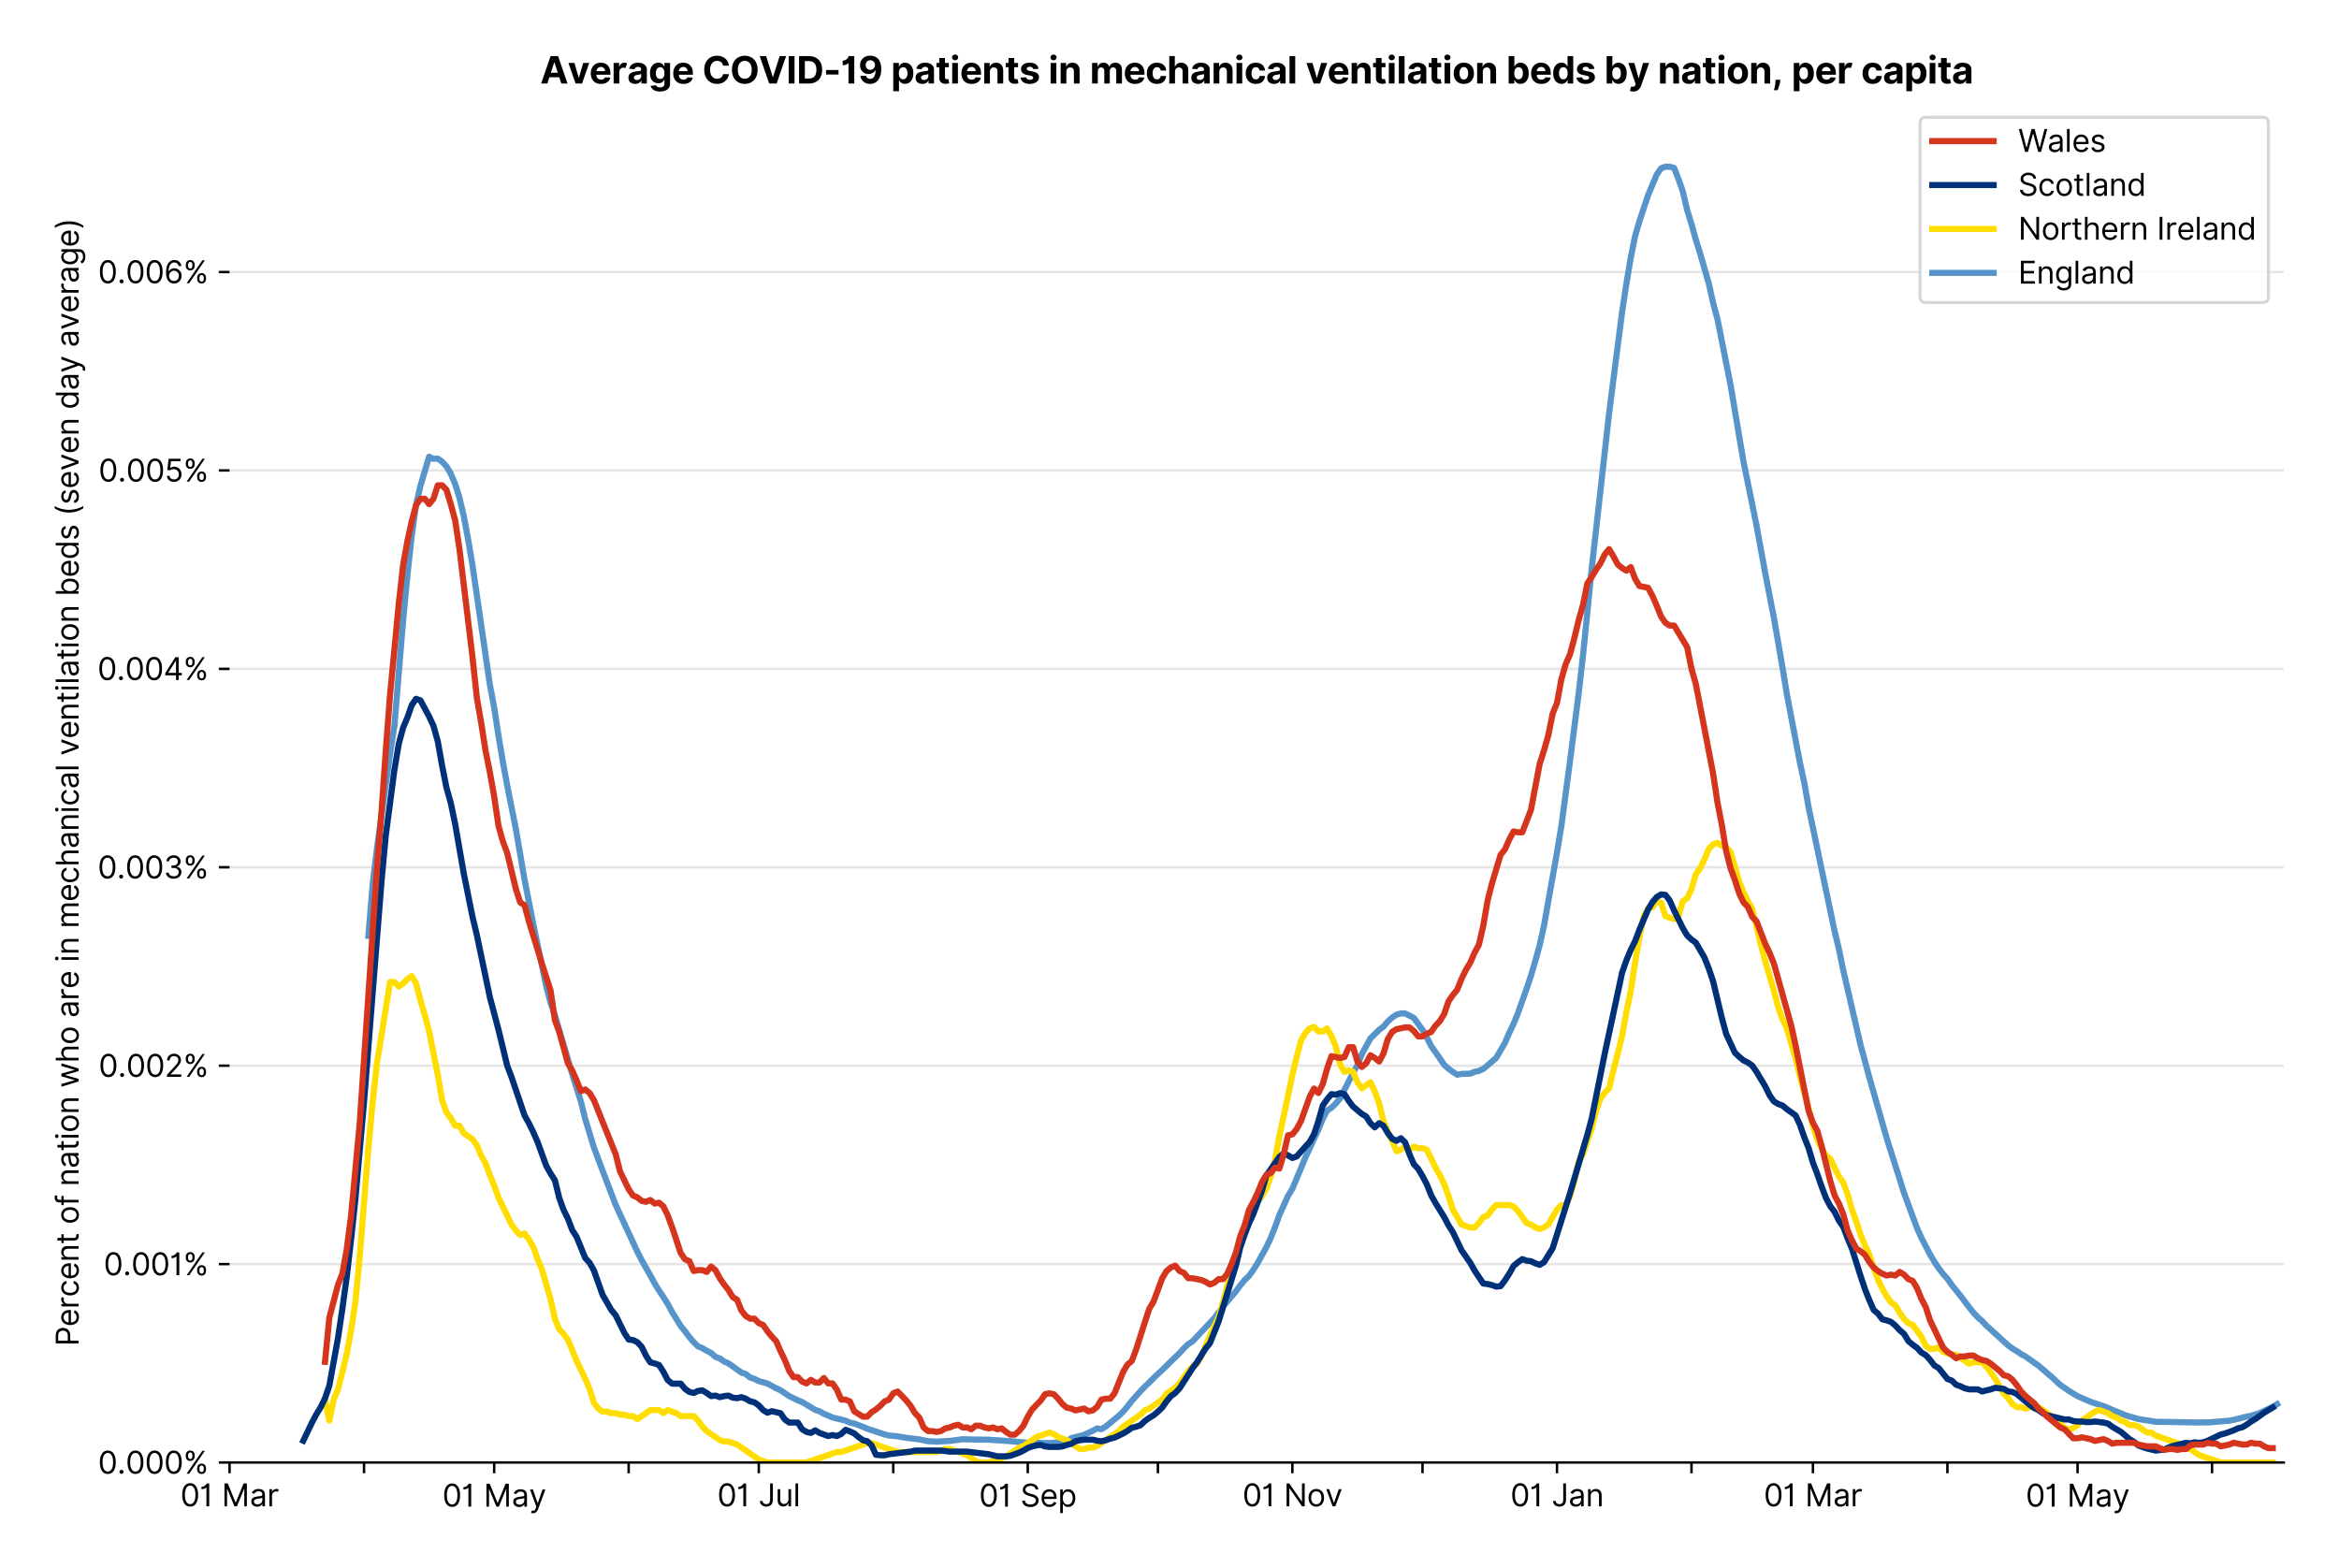 <?xml version="1.0" encoding="utf-8" standalone="no"?>
<!DOCTYPE svg PUBLIC "-//W3C//DTD SVG 1.1//EN"
  "http://www.w3.org/Graphics/SVG/1.1/DTD/svg11.dtd">
<svg version="1.1" viewBox="0 0 762.425 511.234" xmlns="http://www.w3.org/2000/svg" xmlns:xlink="http://www.w3.org/1999/xlink">
 <defs>
  <style type="text/css">*{stroke-linecap:butt;stroke-linejoin:round;}</style>
 </defs>
 <g id="figure_1">
  <g id="patch_1">
   <path d="M 0 511.234 
L 762.425 511.234 
L 762.425 0 
L 0 0 
z
" style="fill:#ffffff;"/>
  </g>
  <g id="axes_1">
   <g id="patch_2">
    <path d="M 74.825 476.745 
L 744.425 476.745 
L 744.425 33.225 
L 74.825 33.225 
z
" style="fill:#ffffff;"/>
   </g>
   <g id="matplotlib.axis_1">
    <g id="xtick_1">
     <g id="line2d_1">
      <defs>
       <path d="M 0 0 
L 0 3.5 
" id="mb21db207eb" style="stroke:#000000;stroke-width:0.8;"/>
      </defs>
      <g>
       <use style="stroke:#000000;stroke-width:0.8;" x="74.825" xlink:href="#mb21db207eb" y="476.745"/>
      </g>
     </g>
     <g id="text_1">
      <!-- 01 Mar -->
      <g transform="translate(58.788 491.018)scale(0.1 -0.1)">
       <defs>
        <path d="M 2000 -64 
Q 1230 -64 806 561 
Q 382 1186 382 2327 
Q 382 3459 809 4088 
Q 1236 4718 2000 4718 
Q 2764 4718 3191 4088 
Q 3618 3459 3618 2327 
Q 3618 1186 3194 561 
Q 2771 -64 2000 -64 
z
M 2000 436 
Q 2509 436 2791 927 
Q 3073 1418 3073 2327 
Q 3073 3234 2789 3730 
Q 2505 4227 2000 4227 
Q 1496 4227 1211 3730 
Q 927 3234 927 2327 
Q 927 1418 1210 927 
Q 1493 436 2000 436 
z
" id="Inter-Regular-30" transform="scale(0.016)"/>
        <path d="M 1973 4655 
L 1973 0 
L 1409 0 
L 1409 3836 
L 1373 3836 
Q 1341 3773 1209 3692 
Q 1077 3611 868 3551 
Q 659 3491 391 3491 
L 391 3964 
Q 661 3964 859 4061 
Q 1057 4159 1190 4291 
Q 1323 4423 1392 4529 
Q 1461 4636 1473 4655 
L 1973 4655 
z
" id="Inter-Regular-31" transform="scale(0.016)"/>
        <path id="Inter-Regular-20" transform="scale(0.016)"/>
        <path d="M 564 4655 
L 1236 4655 
L 2818 791 
L 2873 791 
L 4455 4655 
L 5127 4655 
L 5127 0 
L 4600 0 
L 4600 3536 
L 4555 3536 
L 3100 0 
L 2591 0 
L 1136 3536 
L 1091 3536 
L 1091 0 
L 564 0 
L 564 4655 
z
" id="Inter-Regular-4d" transform="scale(0.016)"/>
        <path d="M 1518 -82 
Q 1186 -82 916 44 
Q 646 170 486 410 
Q 327 650 327 991 
Q 327 1291 445 1478 
Q 564 1666 761 1773 
Q 959 1880 1199 1933 
Q 1439 1986 1682 2018 
Q 2000 2059 2199 2080 
Q 2398 2102 2490 2154 
Q 2582 2207 2582 2336 
L 2582 2355 
Q 2582 2691 2399 2877 
Q 2216 3064 1846 3064 
Q 1461 3064 1243 2895 
Q 1025 2727 936 2536 
L 427 2718 
Q 564 3036 792 3214 
Q 1021 3393 1292 3464 
Q 1564 3536 1827 3536 
Q 1996 3536 2215 3496 
Q 2434 3457 2640 3334 
Q 2846 3211 2982 2963 
Q 3118 2716 3118 2300 
L 3118 0 
L 2582 0 
L 2582 473 
L 2555 473 
Q 2500 359 2373 229 
Q 2246 100 2034 9 
Q 1823 -82 1518 -82 
z
M 1600 400 
Q 1918 400 2137 525 
Q 2357 650 2469 847 
Q 2582 1045 2582 1264 
L 2582 1755 
Q 2548 1714 2433 1681 
Q 2318 1648 2169 1624 
Q 2021 1600 1881 1583 
Q 1741 1566 1655 1555 
Q 1446 1527 1265 1467 
Q 1084 1407 974 1287 
Q 864 1168 864 964 
Q 864 684 1072 542 
Q 1280 400 1600 400 
z
" id="Inter-Regular-61" transform="scale(0.016)"/>
        <path d="M 491 0 
L 491 3491 
L 1009 3491 
L 1009 2964 
L 1046 2964 
Q 1139 3223 1389 3384 
Q 1639 3545 1955 3545 
Q 2100 3545 2209 3511 
Q 2318 3477 2400 3418 
L 2218 2964 
Q 2161 2993 2085 3010 
Q 2009 3027 1909 3027 
Q 1527 3027 1277 2794 
Q 1027 2561 1027 2209 
L 1027 0 
L 491 0 
z
" id="Inter-Regular-72" transform="scale(0.016)"/>
       </defs>
       <use xlink:href="#Inter-Regular-30"/>
       <use x="62.5" xlink:href="#Inter-Regular-31"/>
       <use x="106.676" xlink:href="#Inter-Regular-20"/>
       <use x="134.801" xlink:href="#Inter-Regular-4d"/>
       <use x="225.994" xlink:href="#Inter-Regular-61"/>
       <use x="282.386" xlink:href="#Inter-Regular-72"/>
      </g>
     </g>
    </g>
    <g id="xtick_2">
     <g id="line2d_2">
      <g>
       <use style="stroke:#000000;stroke-width:0.8;" x="118.66" xlink:href="#mb21db207eb" y="476.745"/>
      </g>
     </g>
    </g>
    <g id="xtick_3">
     <g id="line2d_3">
      <g>
       <use style="stroke:#000000;stroke-width:0.8;" x="161.082" xlink:href="#mb21db207eb" y="476.745"/>
      </g>
     </g>
     <g id="text_2">
      <!-- 01 May -->
      <g transform="translate(144.178 491.117)scale(0.1 -0.1)">
       <defs>
        <path d="M 818 -1355 
Q 682 -1355 575 -1333 
Q 468 -1311 427 -1291 
L 564 -818 
Q 857 -893 1053 -814 
Q 1250 -736 1391 -345 
L 1509 -18 
L 218 3491 
L 800 3491 
L 1764 709 
L 1800 709 
L 2764 3491 
L 3346 3491 
L 1846 -564 
Q 1550 -1355 818 -1355 
z
" id="Inter-Regular-79" transform="scale(0.016)"/>
       </defs>
       <use xlink:href="#Inter-Regular-30"/>
       <use x="62.5" xlink:href="#Inter-Regular-31"/>
       <use x="106.676" xlink:href="#Inter-Regular-20"/>
       <use x="134.801" xlink:href="#Inter-Regular-4d"/>
       <use x="225.994" xlink:href="#Inter-Regular-61"/>
       <use x="282.386" xlink:href="#Inter-Regular-79"/>
      </g>
     </g>
    </g>
    <g id="xtick_4">
     <g id="line2d_4">
      <g>
       <use style="stroke:#000000;stroke-width:0.8;" x="204.917" xlink:href="#mb21db207eb" y="476.745"/>
      </g>
     </g>
    </g>
    <g id="xtick_5">
     <g id="line2d_5">
      <g>
       <use style="stroke:#000000;stroke-width:0.8;" x="247.338" xlink:href="#mb21db207eb" y="476.745"/>
      </g>
     </g>
     <g id="text_3">
      <!-- 01 Jul -->
      <g transform="translate(233.794 491.018)scale(0.1 -0.1)">
       <defs>
        <path d="M 2346 4655 
L 2909 4655 
L 2909 1327 
Q 2909 657 2549 296 
Q 2189 -64 1582 -64 
Q 1200 -64 902 76 
Q 605 216 434 475 
Q 264 734 264 1091 
L 818 1091 
Q 818 795 1034 615 
Q 1250 436 1582 436 
Q 1948 436 2147 664 
Q 2346 893 2346 1327 
L 2346 4655 
z
" id="Inter-Regular-4a" transform="scale(0.016)"/>
        <path d="M 2691 1427 
L 2691 3491 
L 3227 3491 
L 3227 0 
L 2691 0 
L 2691 591 
L 2655 591 
Q 2532 325 2273 140 
Q 2014 -45 1618 -45 
Q 1127 -45 809 280 
Q 491 605 491 1273 
L 491 3491 
L 1027 3491 
L 1027 1309 
Q 1027 927 1242 700 
Q 1457 473 1791 473 
Q 1991 473 2199 575 
Q 2407 677 2549 888 
Q 2691 1100 2691 1427 
z
" id="Inter-Regular-75" transform="scale(0.016)"/>
        <path d="M 1027 4655 
L 1027 0 
L 491 0 
L 491 4655 
L 1027 4655 
z
" id="Inter-Regular-6c" transform="scale(0.016)"/>
       </defs>
       <use xlink:href="#Inter-Regular-30"/>
       <use x="62.5" xlink:href="#Inter-Regular-31"/>
       <use x="106.676" xlink:href="#Inter-Regular-20"/>
       <use x="134.801" xlink:href="#Inter-Regular-4a"/>
       <use x="189.063" xlink:href="#Inter-Regular-75"/>
       <use x="247.159" xlink:href="#Inter-Regular-6c"/>
      </g>
     </g>
    </g>
    <g id="xtick_6">
     <g id="line2d_6">
      <g>
       <use style="stroke:#000000;stroke-width:0.8;" x="291.173" xlink:href="#mb21db207eb" y="476.745"/>
      </g>
     </g>
    </g>
    <g id="xtick_7">
     <g id="line2d_7">
      <g>
       <use style="stroke:#000000;stroke-width:0.8;" x="335.009" xlink:href="#mb21db207eb" y="476.745"/>
      </g>
     </g>
     <g id="text_4">
      <!-- 01 Sep -->
      <g transform="translate(319.121 491.117)scale(0.1 -0.1)">
       <defs>
        <path d="M 3109 3491 
Q 3068 3836 2777 4027 
Q 2486 4218 2064 4218 
Q 1600 4218 1318 3999 
Q 1036 3780 1036 3445 
Q 1036 3195 1189 3042 
Q 1343 2889 1553 2803 
Q 1764 2718 1936 2673 
L 2409 2545 
Q 2591 2498 2815 2414 
Q 3039 2330 3244 2185 
Q 3450 2041 3584 1816 
Q 3718 1591 3718 1264 
Q 3718 886 3521 581 
Q 3325 277 2949 97 
Q 2573 -82 2036 -82 
Q 1286 -82 845 272 
Q 405 627 364 1200 
L 946 1200 
Q 968 936 1124 764 
Q 1280 593 1519 510 
Q 1759 427 2036 427 
Q 2359 427 2616 533 
Q 2873 639 3023 828 
Q 3173 1018 3173 1273 
Q 3173 1505 3043 1650 
Q 2914 1795 2702 1886 
Q 2491 1977 2246 2045 
L 1673 2209 
Q 1127 2366 809 2657 
Q 491 2948 491 3418 
Q 491 3809 703 4101 
Q 916 4393 1276 4555 
Q 1636 4718 2082 4718 
Q 2532 4718 2882 4558 
Q 3232 4398 3437 4120 
Q 3643 3843 3655 3491 
L 3109 3491 
z
" id="Inter-Regular-53" transform="scale(0.016)"/>
        <path d="M 1955 -73 
Q 1450 -73 1085 151 
Q 721 375 524 778 
Q 327 1182 327 1718 
Q 327 2255 524 2665 
Q 721 3075 1074 3305 
Q 1427 3536 1900 3536 
Q 2173 3536 2439 3445 
Q 2705 3355 2923 3151 
Q 3141 2948 3270 2614 
Q 3400 2280 3400 1791 
L 3400 1564 
L 866 1564 
Q 884 1005 1183 707 
Q 1482 409 1955 409 
Q 2271 409 2498 545 
Q 2725 682 2827 955 
L 3346 809 
Q 3223 414 2854 170 
Q 2486 -73 1955 -73 
z
M 866 2027 
L 2855 2027 
Q 2855 2470 2595 2762 
Q 2336 3055 1900 3055 
Q 1593 3055 1368 2911 
Q 1143 2768 1013 2533 
Q 884 2298 866 2027 
z
" id="Inter-Regular-65" transform="scale(0.016)"/>
        <path d="M 491 -1309 
L 491 3491 
L 1009 3491 
L 1009 2936 
L 1073 2936 
Q 1132 3027 1237 3169 
Q 1343 3311 1542 3423 
Q 1741 3536 2082 3536 
Q 2523 3536 2859 3315 
Q 3196 3095 3384 2690 
Q 3573 2286 3573 1736 
Q 3573 1182 3384 776 
Q 3196 370 2861 148 
Q 2527 -73 2091 -73 
Q 1755 -73 1552 39 
Q 1350 152 1241 296 
Q 1132 441 1073 536 
L 1027 536 
L 1027 -1309 
L 491 -1309 
z
M 1018 1745 
Q 1018 1152 1276 780 
Q 1534 409 2018 409 
Q 2355 409 2581 587 
Q 2807 766 2921 1069 
Q 3036 1373 3036 1745 
Q 3036 2114 2923 2410 
Q 2811 2707 2585 2881 
Q 2359 3055 2018 3055 
Q 1527 3055 1272 2693 
Q 1018 2332 1018 1745 
z
" id="Inter-Regular-70" transform="scale(0.016)"/>
       </defs>
       <use xlink:href="#Inter-Regular-30"/>
       <use x="62.5" xlink:href="#Inter-Regular-31"/>
       <use x="106.676" xlink:href="#Inter-Regular-20"/>
       <use x="134.801" xlink:href="#Inter-Regular-53"/>
       <use x="198.58" xlink:href="#Inter-Regular-65"/>
       <use x="256.818" xlink:href="#Inter-Regular-70"/>
      </g>
     </g>
    </g>
    <g id="xtick_8">
     <g id="line2d_8">
      <g>
       <use style="stroke:#000000;stroke-width:0.8;" x="377.43" xlink:href="#mb21db207eb" y="476.745"/>
      </g>
     </g>
    </g>
    <g id="xtick_9">
     <g id="line2d_9">
      <g>
       <use style="stroke:#000000;stroke-width:0.8;" x="421.265" xlink:href="#mb21db207eb" y="476.745"/>
      </g>
     </g>
     <g id="text_5">
      <!-- 01 Nov -->
      <g transform="translate(404.994 491.018)scale(0.1 -0.1)">
       <defs>
        <path d="M 4255 4655 
L 4255 0 
L 3709 0 
L 1173 3655 
L 1127 3655 
L 1127 0 
L 564 0 
L 564 4655 
L 1109 4655 
L 3655 991 
L 3700 991 
L 3700 4655 
L 4255 4655 
z
" id="Inter-Regular-4e" transform="scale(0.016)"/>
        <path d="M 1909 -73 
Q 1436 -73 1080 152 
Q 725 377 526 781 
Q 327 1186 327 1727 
Q 327 2273 526 2679 
Q 725 3086 1080 3311 
Q 1436 3536 1909 3536 
Q 2382 3536 2737 3311 
Q 3093 3086 3292 2679 
Q 3491 2273 3491 1727 
Q 3491 1186 3292 781 
Q 3093 377 2737 152 
Q 2382 -73 1909 -73 
z
M 1909 409 
Q 2268 409 2500 593 
Q 2732 777 2843 1077 
Q 2955 1377 2955 1727 
Q 2955 2077 2843 2379 
Q 2732 2682 2500 2868 
Q 2268 3055 1909 3055 
Q 1550 3055 1318 2868 
Q 1086 2682 975 2379 
Q 864 2077 864 1727 
Q 864 1377 975 1077 
Q 1086 777 1318 593 
Q 1550 409 1909 409 
z
" id="Inter-Regular-6f" transform="scale(0.016)"/>
        <path d="M 3346 3491 
L 2055 0 
L 1509 0 
L 218 3491 
L 800 3491 
L 1764 709 
L 1800 709 
L 2764 3491 
L 3346 3491 
z
" id="Inter-Regular-76" transform="scale(0.016)"/>
       </defs>
       <use xlink:href="#Inter-Regular-30"/>
       <use x="62.5" xlink:href="#Inter-Regular-31"/>
       <use x="106.676" xlink:href="#Inter-Regular-20"/>
       <use x="134.801" xlink:href="#Inter-Regular-4e"/>
       <use x="210.085" xlink:href="#Inter-Regular-6f"/>
       <use x="269.744" xlink:href="#Inter-Regular-76"/>
      </g>
     </g>
    </g>
    <g id="xtick_10">
     <g id="line2d_10">
      <g>
       <use style="stroke:#000000;stroke-width:0.8;" x="463.687" xlink:href="#mb21db207eb" y="476.745"/>
      </g>
     </g>
    </g>
    <g id="xtick_11">
     <g id="line2d_11">
      <g>
       <use style="stroke:#000000;stroke-width:0.8;" x="507.522" xlink:href="#mb21db207eb" y="476.745"/>
      </g>
     </g>
     <g id="text_6">
      <!-- 01 Jan -->
      <g transform="translate(492.323 491.018)scale(0.1 -0.1)">
       <defs>
        <path d="M 1027 2100 
L 1027 0 
L 491 0 
L 491 3491 
L 1009 3491 
L 1009 2945 
L 1055 2945 
Q 1177 3211 1427 3373 
Q 1677 3536 2073 3536 
Q 2602 3536 2928 3211 
Q 3255 2886 3255 2218 
L 3255 0 
L 2718 0 
L 2718 2182 
Q 2718 2593 2504 2824 
Q 2291 3055 1918 3055 
Q 1534 3055 1280 2806 
Q 1027 2557 1027 2100 
z
" id="Inter-Regular-6e" transform="scale(0.016)"/>
       </defs>
       <use xlink:href="#Inter-Regular-30"/>
       <use x="62.5" xlink:href="#Inter-Regular-31"/>
       <use x="106.676" xlink:href="#Inter-Regular-20"/>
       <use x="134.801" xlink:href="#Inter-Regular-4a"/>
       <use x="189.063" xlink:href="#Inter-Regular-61"/>
       <use x="245.455" xlink:href="#Inter-Regular-6e"/>
      </g>
     </g>
    </g>
    <g id="xtick_12">
     <g id="line2d_12">
      <g>
       <use style="stroke:#000000;stroke-width:0.8;" x="551.357" xlink:href="#mb21db207eb" y="476.745"/>
      </g>
     </g>
    </g>
    <g id="xtick_13">
     <g id="line2d_13">
      <g>
       <use style="stroke:#000000;stroke-width:0.8;" x="590.95" xlink:href="#mb21db207eb" y="476.745"/>
      </g>
     </g>
     <g id="text_7">
      <!-- 01 Mar -->
      <g transform="translate(574.914 491.018)scale(0.1 -0.1)">
       <use xlink:href="#Inter-Regular-30"/>
       <use x="62.5" xlink:href="#Inter-Regular-31"/>
       <use x="106.676" xlink:href="#Inter-Regular-20"/>
       <use x="134.801" xlink:href="#Inter-Regular-4d"/>
       <use x="225.994" xlink:href="#Inter-Regular-61"/>
       <use x="282.386" xlink:href="#Inter-Regular-72"/>
      </g>
     </g>
    </g>
    <g id="xtick_14">
     <g id="line2d_14">
      <g>
       <use style="stroke:#000000;stroke-width:0.8;" x="634.786" xlink:href="#mb21db207eb" y="476.745"/>
      </g>
     </g>
    </g>
    <g id="xtick_15">
     <g id="line2d_15">
      <g>
       <use style="stroke:#000000;stroke-width:0.8;" x="677.207" xlink:href="#mb21db207eb" y="476.745"/>
      </g>
     </g>
     <g id="text_8">
      <!-- 01 May -->
      <g transform="translate(660.304 491.117)scale(0.1 -0.1)">
       <use xlink:href="#Inter-Regular-30"/>
       <use x="62.5" xlink:href="#Inter-Regular-31"/>
       <use x="106.676" xlink:href="#Inter-Regular-20"/>
       <use x="134.801" xlink:href="#Inter-Regular-4d"/>
       <use x="225.994" xlink:href="#Inter-Regular-61"/>
       <use x="282.386" xlink:href="#Inter-Regular-79"/>
      </g>
     </g>
    </g>
    <g id="xtick_16">
     <g id="line2d_16">
      <g>
       <use style="stroke:#000000;stroke-width:0.8;" x="721.042" xlink:href="#mb21db207eb" y="476.745"/>
      </g>
     </g>
    </g>
   </g>
   <g id="matplotlib.axis_2">
    <g id="ytick_1">
     <g id="line2d_17">
      <path clip-path="url(#pc4a09ad29a)" d="M 74.825 476.745 
L 744.425 476.745 
" style="fill:none;stroke:#e5e5e5;stroke-linecap:square;stroke-width:0.8;"/>
     </g>
     <g id="line2d_18">
      <defs>
       <path d="M 0 0 
L -3.5 0 
" id="me1f6ec3a44" style="stroke:#000000;stroke-width:0.8;"/>
      </defs>
      <g>
       <use style="stroke:#000000;stroke-width:0.8;" x="74.825" xlink:href="#me1f6ec3a44" y="476.745"/>
      </g>
     </g>
     <g id="text_9">
      <!-- 0.000% -->
      <g transform="translate(31.944 480.382)scale(0.1 -0.1)">
       <defs>
        <path d="M 882 -36 
Q 714 -36 593 84 
Q 473 205 473 373 
Q 473 541 593 661 
Q 714 782 882 782 
Q 1050 782 1170 661 
Q 1291 541 1291 373 
Q 1291 205 1170 84 
Q 1050 -36 882 -36 
z
" id="Inter-Regular-2e" transform="scale(0.016)"/>
        <path d="M 2855 873 
L 2855 1118 
Q 2855 1373 2960 1585 
Q 3066 1798 3269 1926 
Q 3473 2055 3764 2055 
Q 4059 2055 4259 1926 
Q 4459 1798 4561 1585 
Q 4664 1373 4664 1118 
L 4664 873 
Q 4664 618 4560 405 
Q 4457 193 4256 64 
Q 4055 -64 3764 -64 
Q 3468 -64 3266 64 
Q 3064 193 2959 405 
Q 2855 618 2855 873 
z
M 536 3536 
L 536 3782 
Q 536 4036 642 4248 
Q 748 4461 951 4589 
Q 1155 4718 1446 4718 
Q 1741 4718 1941 4589 
Q 2141 4461 2243 4248 
Q 2346 4036 2346 3782 
L 2346 3536 
Q 2346 3282 2242 3069 
Q 2139 2857 1937 2728 
Q 1736 2600 1446 2600 
Q 1150 2600 948 2728 
Q 746 2857 641 3069 
Q 536 3282 536 3536 
z
M 709 0 
L 3909 4655 
L 4427 4655 
L 1227 0 
L 709 0 
z
M 3318 1118 
L 3318 873 
Q 3318 661 3418 494 
Q 3518 327 3764 327 
Q 4002 327 4101 494 
Q 4200 661 4200 873 
L 4200 1118 
Q 4200 1330 4104 1497 
Q 4009 1664 3764 1664 
Q 3525 1664 3421 1497 
Q 3318 1330 3318 1118 
z
M 1000 3782 
L 1000 3536 
Q 1000 3325 1100 3158 
Q 1200 2991 1446 2991 
Q 1684 2991 1783 3158 
Q 1882 3325 1882 3536 
L 1882 3782 
Q 1882 3993 1786 4160 
Q 1691 4327 1446 4327 
Q 1207 4327 1103 4160 
Q 1000 3993 1000 3782 
z
" id="Inter-Regular-25" transform="scale(0.016)"/>
       </defs>
       <use xlink:href="#Inter-Regular-30"/>
       <use x="62.5" xlink:href="#Inter-Regular-2e"/>
       <use x="90.057" xlink:href="#Inter-Regular-30"/>
       <use x="152.557" xlink:href="#Inter-Regular-30"/>
       <use x="215.057" xlink:href="#Inter-Regular-30"/>
       <use x="277.557" xlink:href="#Inter-Regular-25"/>
      </g>
     </g>
    </g>
    <g id="ytick_2">
     <g id="line2d_19">
      <path clip-path="url(#pc4a09ad29a)" d="M 74.825 412.067 
L 744.425 412.067 
" style="fill:none;stroke:#e5e5e5;stroke-linecap:square;stroke-width:0.8;"/>
     </g>
     <g id="line2d_20">
      <g>
       <use style="stroke:#000000;stroke-width:0.8;" x="74.825" xlink:href="#me1f6ec3a44" y="412.067"/>
      </g>
     </g>
     <g id="text_10">
      <!-- 0.001% -->
      <g transform="translate(33.777 415.704)scale(0.1 -0.1)">
       <use xlink:href="#Inter-Regular-30"/>
       <use x="62.5" xlink:href="#Inter-Regular-2e"/>
       <use x="90.057" xlink:href="#Inter-Regular-30"/>
       <use x="152.557" xlink:href="#Inter-Regular-30"/>
       <use x="215.057" xlink:href="#Inter-Regular-31"/>
       <use x="259.233" xlink:href="#Inter-Regular-25"/>
      </g>
     </g>
    </g>
    <g id="ytick_3">
     <g id="line2d_21">
      <path clip-path="url(#pc4a09ad29a)" d="M 74.825 347.389 
L 744.425 347.389 
" style="fill:none;stroke:#e5e5e5;stroke-linecap:square;stroke-width:0.8;"/>
     </g>
     <g id="line2d_22">
      <g>
       <use style="stroke:#000000;stroke-width:0.8;" x="74.825" xlink:href="#me1f6ec3a44" y="347.389"/>
      </g>
     </g>
     <g id="text_11">
      <!-- 0.002% -->
      <g transform="translate(32.142 351.026)scale(0.1 -0.1)">
       <defs>
        <path d="M 482 0 
L 482 409 
L 2018 2091 
Q 2289 2386 2464 2605 
Q 2639 2825 2724 3019 
Q 2809 3214 2809 3427 
Q 2809 3795 2553 4011 
Q 2298 4227 1918 4227 
Q 1514 4227 1275 3985 
Q 1036 3743 1036 3345 
L 500 3345 
Q 500 3755 688 4064 
Q 877 4373 1203 4545 
Q 1530 4718 1936 4718 
Q 2346 4718 2661 4545 
Q 2977 4373 3156 4079 
Q 3336 3786 3336 3427 
Q 3336 3170 3244 2926 
Q 3152 2682 2926 2383 
Q 2700 2084 2300 1655 
L 1255 536 
L 1255 500 
L 3418 500 
L 3418 0 
L 482 0 
z
" id="Inter-Regular-32" transform="scale(0.016)"/>
       </defs>
       <use xlink:href="#Inter-Regular-30"/>
       <use x="62.5" xlink:href="#Inter-Regular-2e"/>
       <use x="90.057" xlink:href="#Inter-Regular-30"/>
       <use x="152.557" xlink:href="#Inter-Regular-30"/>
       <use x="215.057" xlink:href="#Inter-Regular-32"/>
       <use x="275.568" xlink:href="#Inter-Regular-25"/>
      </g>
     </g>
    </g>
    <g id="ytick_4">
     <g id="line2d_23">
      <path clip-path="url(#pc4a09ad29a)" d="M 74.825 282.711 
L 744.425 282.711 
" style="fill:none;stroke:#e5e5e5;stroke-linecap:square;stroke-width:0.8;"/>
     </g>
     <g id="line2d_24">
      <g>
       <use style="stroke:#000000;stroke-width:0.8;" x="74.825" xlink:href="#me1f6ec3a44" y="282.711"/>
      </g>
     </g>
     <g id="text_12">
      <!-- 0.003% -->
      <g transform="translate(31.83 286.348)scale(0.1 -0.1)">
       <defs>
        <path d="M 2055 -64 
Q 1605 -64 1253 90 
Q 902 245 696 521 
Q 491 798 473 1164 
L 1046 1164 
Q 1071 827 1356 631 
Q 1641 436 2046 436 
Q 2493 436 2783 664 
Q 3073 893 3073 1264 
Q 3073 1650 2787 1893 
Q 2502 2136 1973 2136 
L 1600 2136 
L 1600 2636 
L 1973 2636 
Q 2386 2636 2647 2856 
Q 2909 3077 2909 3445 
Q 2909 3798 2679 4012 
Q 2450 4227 2064 4227 
Q 1823 4227 1610 4139 
Q 1398 4052 1264 3887 
Q 1130 3723 1118 3491 
L 573 3491 
Q 586 3857 793 4133 
Q 1000 4409 1335 4563 
Q 1671 4718 2073 4718 
Q 2505 4718 2814 4544 
Q 3123 4370 3289 4086 
Q 3455 3802 3455 3473 
Q 3455 3080 3249 2802 
Q 3043 2525 2691 2418 
L 2691 2382 
Q 3132 2309 3379 2008 
Q 3627 1707 3627 1264 
Q 3627 884 3421 583 
Q 3216 282 2861 109 
Q 2507 -64 2055 -64 
z
" id="Inter-Regular-33" transform="scale(0.016)"/>
       </defs>
       <use xlink:href="#Inter-Regular-30"/>
       <use x="62.5" xlink:href="#Inter-Regular-2e"/>
       <use x="90.057" xlink:href="#Inter-Regular-30"/>
       <use x="152.557" xlink:href="#Inter-Regular-30"/>
       <use x="215.057" xlink:href="#Inter-Regular-33"/>
       <use x="278.693" xlink:href="#Inter-Regular-25"/>
      </g>
     </g>
    </g>
    <g id="ytick_5">
     <g id="line2d_25">
      <path clip-path="url(#pc4a09ad29a)" d="M 74.825 218.033 
L 744.425 218.033 
" style="fill:none;stroke:#e5e5e5;stroke-linecap:square;stroke-width:0.8;"/>
     </g>
     <g id="line2d_26">
      <g>
       <use style="stroke:#000000;stroke-width:0.8;" x="74.825" xlink:href="#me1f6ec3a44" y="218.033"/>
      </g>
     </g>
     <g id="text_13">
      <!-- 0.004% -->
      <g transform="translate(31.773 221.67)scale(0.1 -0.1)">
       <defs>
        <path d="M 373 955 
L 373 1418 
L 2418 4655 
L 3100 4655 
L 3100 1455 
L 3736 1455 
L 3736 955 
L 3100 955 
L 3100 0 
L 2564 0 
L 2564 955 
L 373 955 
z
M 2564 1455 
L 2564 3936 
L 2527 3936 
L 982 1491 
L 982 1455 
L 2564 1455 
z
" id="Inter-Regular-34" transform="scale(0.016)"/>
       </defs>
       <use xlink:href="#Inter-Regular-30"/>
       <use x="62.5" xlink:href="#Inter-Regular-2e"/>
       <use x="90.057" xlink:href="#Inter-Regular-30"/>
       <use x="152.557" xlink:href="#Inter-Regular-30"/>
       <use x="215.057" xlink:href="#Inter-Regular-34"/>
       <use x="279.261" xlink:href="#Inter-Regular-25"/>
      </g>
     </g>
    </g>
    <g id="ytick_6">
     <g id="line2d_27">
      <path clip-path="url(#pc4a09ad29a)" d="M 74.825 153.355 
L 744.425 153.355 
" style="fill:none;stroke:#e5e5e5;stroke-linecap:square;stroke-width:0.8;"/>
     </g>
     <g id="line2d_28">
      <g>
       <use style="stroke:#000000;stroke-width:0.8;" x="74.825" xlink:href="#me1f6ec3a44" y="153.355"/>
      </g>
     </g>
     <g id="text_14">
      <!-- 0.005% -->
      <g transform="translate(32.114 156.992)scale(0.1 -0.1)">
       <defs>
        <path d="M 1936 -64 
Q 1536 -64 1216 95 
Q 896 255 702 532 
Q 509 809 491 1164 
L 1036 1164 
Q 1068 848 1324 642 
Q 1580 436 1936 436 
Q 2223 436 2447 570 
Q 2671 705 2799 940 
Q 2927 1175 2927 1473 
Q 2927 1777 2794 2017 
Q 2661 2257 2429 2395 
Q 2198 2534 1900 2536 
Q 1686 2539 1461 2472 
Q 1236 2405 1091 2300 
L 564 2364 
L 846 4655 
L 3264 4655 
L 3264 4155 
L 1318 4155 
L 1155 2782 
L 1182 2782 
Q 1325 2895 1541 2970 
Q 1757 3045 1991 3045 
Q 2418 3045 2753 2842 
Q 3089 2639 3281 2286 
Q 3473 1934 3473 1482 
Q 3473 1036 3274 687 
Q 3075 339 2727 137 
Q 2380 -64 1936 -64 
z
" id="Inter-Regular-35" transform="scale(0.016)"/>
       </defs>
       <use xlink:href="#Inter-Regular-30"/>
       <use x="62.5" xlink:href="#Inter-Regular-2e"/>
       <use x="90.057" xlink:href="#Inter-Regular-30"/>
       <use x="152.557" xlink:href="#Inter-Regular-30"/>
       <use x="215.057" xlink:href="#Inter-Regular-35"/>
       <use x="275.852" xlink:href="#Inter-Regular-25"/>
      </g>
     </g>
    </g>
    <g id="ytick_7">
     <g id="line2d_29">
      <path clip-path="url(#pc4a09ad29a)" d="M 74.825 88.677 
L 744.425 88.677 
" style="fill:none;stroke:#e5e5e5;stroke-linecap:square;stroke-width:0.8;"/>
     </g>
     <g id="line2d_30">
      <g>
       <use style="stroke:#000000;stroke-width:0.8;" x="74.825" xlink:href="#me1f6ec3a44" y="88.677"/>
      </g>
     </g>
     <g id="text_15">
      <!-- 0.006% -->
      <g transform="translate(31.958 92.314)scale(0.1 -0.1)">
       <defs>
        <path d="M 2027 -64 
Q 1741 -59 1454 45 
Q 1168 150 932 399 
Q 696 648 552 1074 
Q 409 1500 409 2145 
Q 409 3386 861 4056 
Q 1314 4727 2100 4727 
Q 2686 4727 3073 4384 
Q 3461 4041 3546 3491 
L 2991 3491 
Q 2914 3811 2691 4019 
Q 2468 4227 2100 4227 
Q 1559 4227 1249 3755 
Q 939 3284 936 2427 
L 973 2427 
Q 1164 2716 1461 2880 
Q 1759 3045 2118 3045 
Q 2518 3045 2850 2846 
Q 3182 2648 3382 2299 
Q 3582 1950 3582 1500 
Q 3582 1068 3389 710 
Q 3196 352 2847 142 
Q 2498 -68 2027 -64 
z
M 2027 436 
Q 2314 436 2542 579 
Q 2771 723 2903 964 
Q 3036 1205 3036 1500 
Q 3036 1789 2908 2026 
Q 2780 2264 2556 2404 
Q 2332 2545 2046 2545 
Q 1757 2545 1525 2397 
Q 1293 2250 1157 2010 
Q 1021 1770 1018 1491 
Q 1018 1214 1149 973 
Q 1280 732 1508 584 
Q 1736 436 2027 436 
z
" id="Inter-Regular-36" transform="scale(0.016)"/>
       </defs>
       <use xlink:href="#Inter-Regular-30"/>
       <use x="62.5" xlink:href="#Inter-Regular-2e"/>
       <use x="90.057" xlink:href="#Inter-Regular-30"/>
       <use x="152.557" xlink:href="#Inter-Regular-30"/>
       <use x="215.057" xlink:href="#Inter-Regular-36"/>
       <use x="277.415" xlink:href="#Inter-Regular-25"/>
      </g>
     </g>
    </g>
    <g id="text_16">
     <!-- Percent of nation who are in mechanical ventilation beds (seven day average) -->
     <g transform="translate(25.614 438.816)rotate(-90)scale(0.1 -0.1)">
      <defs>
       <path d="M 564 0 
L 564 4655 
L 2136 4655 
Q 2684 4655 3033 4458 
Q 3382 4261 3550 3927 
Q 3718 3593 3718 3182 
Q 3718 2770 3551 2434 
Q 3384 2098 3036 1899 
Q 2689 1700 2146 1700 
L 1127 1700 
L 1127 0 
L 564 0 
z
M 1127 2200 
L 2127 2200 
Q 2689 2200 2926 2482 
Q 3164 2764 3164 3182 
Q 3164 3602 2925 3878 
Q 2686 4155 2118 4155 
L 1127 4155 
L 1127 2200 
z
" id="Inter-Regular-50" transform="scale(0.016)"/>
       <path d="M 1909 -73 
Q 1418 -73 1063 159 
Q 709 391 518 798 
Q 327 1205 327 1727 
Q 327 2259 524 2667 
Q 721 3075 1074 3305 
Q 1427 3536 1900 3536 
Q 2268 3536 2563 3400 
Q 2859 3264 3047 3018 
Q 3236 2773 3282 2445 
L 2746 2445 
Q 2684 2684 2474 2869 
Q 2264 3055 1909 3055 
Q 1439 3055 1151 2697 
Q 864 2339 864 1745 
Q 864 1139 1148 774 
Q 1432 409 1909 409 
Q 2223 409 2447 570 
Q 2671 732 2746 1018 
L 3282 1018 
Q 3236 709 3058 462 
Q 2880 216 2588 71 
Q 2296 -73 1909 -73 
z
" id="Inter-Regular-63" transform="scale(0.016)"/>
       <path d="M 2009 3491 
L 2009 3036 
L 1264 3036 
L 1264 1000 
Q 1264 773 1331 660 
Q 1398 548 1503 510 
Q 1609 473 1727 473 
Q 1816 473 1873 483 
Q 1930 493 1964 500 
L 2073 18 
Q 2018 -2 1920 -23 
Q 1823 -45 1673 -45 
Q 1446 -45 1228 52 
Q 1011 150 869 350 
Q 727 550 727 855 
L 727 3036 
L 200 3036 
L 200 3491 
L 727 3491 
L 727 4327 
L 1264 4327 
L 1264 3491 
L 2009 3491 
z
" id="Inter-Regular-74" transform="scale(0.016)"/>
       <path d="M 2046 3491 
L 2046 3036 
L 1264 3036 
L 1264 0 
L 727 0 
L 727 3036 
L 164 3036 
L 164 3491 
L 727 3491 
L 727 3973 
Q 727 4273 868 4473 
Q 1009 4673 1234 4773 
Q 1459 4873 1709 4873 
Q 1907 4873 2032 4841 
Q 2157 4809 2218 4782 
L 2064 4318 
Q 2023 4332 1951 4352 
Q 1880 4373 1764 4373 
Q 1498 4373 1381 4239 
Q 1264 4105 1264 3845 
L 1264 3491 
L 2046 3491 
z
" id="Inter-Regular-66" transform="scale(0.016)"/>
       <path d="M 491 0 
L 491 3491 
L 1027 3491 
L 1027 0 
L 491 0 
z
M 764 4073 
Q 607 4073 494 4179 
Q 382 4286 382 4436 
Q 382 4586 494 4693 
Q 607 4800 764 4800 
Q 921 4800 1033 4693 
Q 1146 4586 1146 4436 
Q 1146 4286 1033 4179 
Q 921 4073 764 4073 
z
" id="Inter-Regular-69" transform="scale(0.016)"/>
       <path d="M 1282 0 
L 218 3491 
L 782 3491 
L 1536 818 
L 1573 818 
L 2318 3491 
L 2891 3491 
L 3627 827 
L 3664 827 
L 4418 3491 
L 4982 3491 
L 3918 0 
L 3391 0 
L 2627 2682 
L 2573 2682 
L 1809 0 
L 1282 0 
z
" id="Inter-Regular-77" transform="scale(0.016)"/>
       <path d="M 1027 2100 
L 1027 0 
L 491 0 
L 491 4655 
L 1027 4655 
L 1027 2945 
L 1073 2945 
Q 1196 3216 1442 3376 
Q 1689 3536 2100 3536 
Q 2636 3536 2963 3213 
Q 3291 2891 3291 2218 
L 3291 0 
L 2755 0 
L 2755 2182 
Q 2755 2598 2540 2826 
Q 2325 3055 1946 3055 
Q 1548 3055 1287 2806 
Q 1027 2557 1027 2100 
z
" id="Inter-Regular-68" transform="scale(0.016)"/>
       <path d="M 491 0 
L 491 3491 
L 1009 3491 
L 1009 2945 
L 1055 2945 
Q 1164 3225 1407 3380 
Q 1650 3536 1991 3536 
Q 2336 3536 2567 3380 
Q 2798 3225 2927 2945 
L 2964 2945 
Q 3098 3216 3366 3376 
Q 3634 3536 4009 3536 
Q 4477 3536 4775 3244 
Q 5073 2952 5073 2336 
L 5073 0 
L 4536 0 
L 4536 2336 
Q 4536 2723 4325 2889 
Q 4114 3055 3827 3055 
Q 3459 3055 3257 2833 
Q 3055 2611 3055 2273 
L 3055 0 
L 2509 0 
L 2509 2391 
Q 2509 2689 2316 2872 
Q 2123 3055 1818 3055 
Q 1609 3055 1428 2943 
Q 1248 2832 1137 2635 
Q 1027 2439 1027 2182 
L 1027 0 
L 491 0 
z
" id="Inter-Regular-6d" transform="scale(0.016)"/>
       <path d="M 564 0 
L 564 4655 
L 1100 4655 
L 1100 2936 
L 1146 2936 
Q 1205 3027 1310 3169 
Q 1416 3311 1615 3423 
Q 1814 3536 2155 3536 
Q 2596 3536 2932 3315 
Q 3268 3095 3457 2690 
Q 3646 2286 3646 1736 
Q 3646 1182 3457 776 
Q 3268 370 2934 148 
Q 2600 -73 2164 -73 
Q 1827 -73 1625 39 
Q 1423 152 1314 296 
Q 1205 441 1146 536 
L 1082 536 
L 1082 0 
L 564 0 
z
M 1091 1745 
Q 1091 1152 1349 780 
Q 1607 409 2091 409 
Q 2427 409 2653 587 
Q 2880 766 2994 1069 
Q 3109 1373 3109 1745 
Q 3109 2114 2996 2410 
Q 2884 2707 2658 2881 
Q 2432 3055 2091 3055 
Q 1600 3055 1345 2693 
Q 1091 2332 1091 1745 
z
" id="Inter-Regular-62" transform="scale(0.016)"/>
       <path d="M 1809 -73 
Q 1373 -73 1039 148 
Q 705 370 516 776 
Q 327 1182 327 1736 
Q 327 2286 516 2690 
Q 705 3095 1041 3315 
Q 1377 3536 1818 3536 
Q 2159 3536 2358 3423 
Q 2557 3311 2662 3169 
Q 2768 3027 2827 2936 
L 2873 2936 
L 2873 4655 
L 3409 4655 
L 3409 0 
L 2891 0 
L 2891 536 
L 2827 536 
Q 2768 441 2659 296 
Q 2550 152 2348 39 
Q 2146 -73 1809 -73 
z
M 1882 409 
Q 2366 409 2624 780 
Q 2882 1152 2882 1745 
Q 2882 2332 2627 2693 
Q 2373 3055 1882 3055 
Q 1541 3055 1315 2881 
Q 1089 2707 976 2410 
Q 864 2114 864 1745 
Q 864 1373 978 1069 
Q 1093 766 1319 587 
Q 1546 409 1882 409 
z
" id="Inter-Regular-64" transform="scale(0.016)"/>
       <path d="M 2964 2709 
L 2482 2573 
Q 2411 2755 2245 2914 
Q 2080 3073 1727 3073 
Q 1407 3073 1194 2926 
Q 982 2780 982 2555 
Q 982 2355 1127 2239 
Q 1273 2123 1582 2045 
L 2100 1918 
Q 3027 1691 3027 973 
Q 3027 673 2855 436 
Q 2684 200 2377 63 
Q 2071 -73 1664 -73 
Q 1130 -73 780 159 
Q 430 391 336 836 
L 846 964 
Q 989 400 1655 400 
Q 2030 400 2251 560 
Q 2473 720 2473 945 
Q 2473 1316 1955 1436 
L 1373 1573 
Q 893 1686 669 1926 
Q 446 2166 446 2527 
Q 446 2823 613 3050 
Q 780 3277 1069 3406 
Q 1359 3536 1727 3536 
Q 2246 3536 2542 3309 
Q 2839 3082 2964 2709 
z
" id="Inter-Regular-73" transform="scale(0.016)"/>
       <path d="M 682 1964 
Q 682 2823 906 3544 
Q 1130 4266 1546 4873 
L 2018 4873 
Q 1800 4573 1623 4095 
Q 1446 3618 1341 3061 
Q 1236 2505 1236 1964 
Q 1236 1423 1341 866 
Q 1446 309 1623 -168 
Q 1800 -645 2018 -945 
L 1546 -945 
Q 1130 -339 906 383 
Q 682 1105 682 1964 
z
" id="Inter-Regular-28" transform="scale(0.016)"/>
       <path d="M 1900 -1382 
Q 1316 -1382 976 -1169 
Q 636 -957 473 -682 
L 900 -382 
Q 973 -477 1084 -601 
Q 1196 -725 1390 -817 
Q 1584 -909 1900 -909 
Q 2323 -909 2598 -704 
Q 2873 -500 2873 -64 
L 2873 645 
L 2827 645 
Q 2768 550 2660 410 
Q 2552 270 2351 162 
Q 2150 55 1809 55 
Q 1386 55 1051 255 
Q 716 455 521 836 
Q 327 1218 327 1764 
Q 327 2300 516 2699 
Q 705 3098 1041 3317 
Q 1377 3536 1818 3536 
Q 2159 3536 2360 3423 
Q 2561 3311 2669 3169 
Q 2777 3027 2836 2936 
L 2891 2936 
L 2891 3491 
L 3409 3491 
L 3409 -100 
Q 3409 -550 3205 -833 
Q 3002 -1116 2660 -1249 
Q 2318 -1382 1900 -1382 
z
M 1882 536 
Q 2366 536 2624 864 
Q 2882 1193 2882 1773 
Q 2882 2339 2627 2697 
Q 2373 3055 1882 3055 
Q 1541 3055 1315 2882 
Q 1089 2709 976 2418 
Q 864 2127 864 1773 
Q 864 1227 1120 881 
Q 1377 536 1882 536 
z
" id="Inter-Regular-67" transform="scale(0.016)"/>
       <path d="M 1638 1940 
Q 1638 1081 1414 359 
Q 1191 -362 775 -969 
L 302 -969 
Q 520 -669 697 -191 
Q 875 286 979 842 
Q 1084 1399 1084 1940 
Q 1084 2481 979 3038 
Q 875 3595 697 4072 
Q 520 4549 302 4849 
L 775 4849 
Q 1191 4243 1414 3521 
Q 1638 2799 1638 1940 
z
" id="Inter-Regular-29" transform="scale(0.016)"/>
      </defs>
      <use xlink:href="#Inter-Regular-50"/>
      <use x="63.494" xlink:href="#Inter-Regular-65"/>
      <use x="121.733" xlink:href="#Inter-Regular-72"/>
      <use x="160.085" xlink:href="#Inter-Regular-63"/>
      <use x="215.909" xlink:href="#Inter-Regular-65"/>
      <use x="274.148" xlink:href="#Inter-Regular-6e"/>
      <use x="332.671" xlink:href="#Inter-Regular-74"/>
      <use x="369.034" xlink:href="#Inter-Regular-20"/>
      <use x="397.159" xlink:href="#Inter-Regular-6f"/>
      <use x="456.818" xlink:href="#Inter-Regular-66"/>
      <use x="492.898" xlink:href="#Inter-Regular-20"/>
      <use x="521.023" xlink:href="#Inter-Regular-6e"/>
      <use x="579.546" xlink:href="#Inter-Regular-61"/>
      <use x="635.938" xlink:href="#Inter-Regular-74"/>
      <use x="672.301" xlink:href="#Inter-Regular-69"/>
      <use x="696.023" xlink:href="#Inter-Regular-6f"/>
      <use x="755.682" xlink:href="#Inter-Regular-6e"/>
      <use x="814.205" xlink:href="#Inter-Regular-20"/>
      <use x="842.33" xlink:href="#Inter-Regular-77"/>
      <use x="923.58" xlink:href="#Inter-Regular-68"/>
      <use x="982.671" xlink:href="#Inter-Regular-6f"/>
      <use x="1042.33" xlink:href="#Inter-Regular-20"/>
      <use x="1070.455" xlink:href="#Inter-Regular-61"/>
      <use x="1126.847" xlink:href="#Inter-Regular-72"/>
      <use x="1165.199" xlink:href="#Inter-Regular-65"/>
      <use x="1223.438" xlink:href="#Inter-Regular-20"/>
      <use x="1251.563" xlink:href="#Inter-Regular-69"/>
      <use x="1275.284" xlink:href="#Inter-Regular-6e"/>
      <use x="1333.807" xlink:href="#Inter-Regular-20"/>
      <use x="1361.932" xlink:href="#Inter-Regular-6d"/>
      <use x="1448.864" xlink:href="#Inter-Regular-65"/>
      <use x="1507.103" xlink:href="#Inter-Regular-63"/>
      <use x="1562.926" xlink:href="#Inter-Regular-68"/>
      <use x="1622.017" xlink:href="#Inter-Regular-61"/>
      <use x="1678.409" xlink:href="#Inter-Regular-6e"/>
      <use x="1736.932" xlink:href="#Inter-Regular-69"/>
      <use x="1760.654" xlink:href="#Inter-Regular-63"/>
      <use x="1816.478" xlink:href="#Inter-Regular-61"/>
      <use x="1872.87" xlink:href="#Inter-Regular-6c"/>
      <use x="1896.591" xlink:href="#Inter-Regular-20"/>
      <use x="1924.716" xlink:href="#Inter-Regular-76"/>
      <use x="1980.398" xlink:href="#Inter-Regular-65"/>
      <use x="2038.637" xlink:href="#Inter-Regular-6e"/>
      <use x="2097.159" xlink:href="#Inter-Regular-74"/>
      <use x="2133.523" xlink:href="#Inter-Regular-69"/>
      <use x="2157.245" xlink:href="#Inter-Regular-6c"/>
      <use x="2180.966" xlink:href="#Inter-Regular-61"/>
      <use x="2237.358" xlink:href="#Inter-Regular-74"/>
      <use x="2273.722" xlink:href="#Inter-Regular-69"/>
      <use x="2297.444" xlink:href="#Inter-Regular-6f"/>
      <use x="2357.103" xlink:href="#Inter-Regular-6e"/>
      <use x="2415.625" xlink:href="#Inter-Regular-20"/>
      <use x="2443.75" xlink:href="#Inter-Regular-62"/>
      <use x="2505.824" xlink:href="#Inter-Regular-65"/>
      <use x="2564.063" xlink:href="#Inter-Regular-64"/>
      <use x="2626.137" xlink:href="#Inter-Regular-73"/>
      <use x="2678.41" xlink:href="#Inter-Regular-20"/>
      <use x="2706.535" xlink:href="#Inter-Regular-28"/>
      <use x="2742.756" xlink:href="#Inter-Regular-73"/>
      <use x="2795.029" xlink:href="#Inter-Regular-65"/>
      <use x="2853.267" xlink:href="#Inter-Regular-76"/>
      <use x="2908.949" xlink:href="#Inter-Regular-65"/>
      <use x="2967.188" xlink:href="#Inter-Regular-6e"/>
      <use x="3025.711" xlink:href="#Inter-Regular-20"/>
      <use x="3053.836" xlink:href="#Inter-Regular-64"/>
      <use x="3115.91" xlink:href="#Inter-Regular-61"/>
      <use x="3172.302" xlink:href="#Inter-Regular-79"/>
      <use x="3227.983" xlink:href="#Inter-Regular-20"/>
      <use x="3256.108" xlink:href="#Inter-Regular-61"/>
      <use x="3312.501" xlink:href="#Inter-Regular-76"/>
      <use x="3368.182" xlink:href="#Inter-Regular-65"/>
      <use x="3426.421" xlink:href="#Inter-Regular-72"/>
      <use x="3464.773" xlink:href="#Inter-Regular-61"/>
      <use x="3521.165" xlink:href="#Inter-Regular-67"/>
      <use x="3582.103" xlink:href="#Inter-Regular-65"/>
      <use x="3640.341" xlink:href="#Inter-Regular-29"/>
     </g>
    </g>
   </g>
   <g id="line2d_31">
    <path clip-path="url(#pc4a09ad29a)" d="M 120.074 305.073 
L 121.488 288.182 
L 122.902 276.346 
L 127.145 245.685 
L 128.559 236.654 
L 131.387 202.444 
L 132.801 187.424 
L 134.215 174.555 
L 135.629 164.574 
L 137.043 158.386 
L 139.871 148.897 
L 141.285 149.554 
L 142.699 149.505 
L 144.113 150.506 
L 145.527 152.016 
L 146.941 154.446 
L 148.355 157.745 
L 149.769 162.26 
L 151.183 168.268 
L 152.597 175.868 
L 154.011 184.256 
L 159.668 223.111 
L 161.082 230.662 
L 162.496 239.871 
L 163.91 248.309 
L 165.324 256.024 
L 168.152 270.24 
L 170.98 286.754 
L 173.808 301.183 
L 178.05 321.456 
L 179.464 326.889 
L 180.878 330.927 
L 186.534 350.166 
L 189.362 359.113 
L 190.776 364.825 
L 193.605 374.083 
L 196.433 381.618 
L 200.675 392.748 
L 207.745 408.014 
L 209.159 410.788 
L 211.987 415.778 
L 213.401 418.372 
L 214.815 420.687 
L 216.229 422.755 
L 217.643 425.037 
L 219.057 427.663 
L 221.885 432.243 
L 223.299 433.967 
L 224.713 435.871 
L 226.128 437.512 
L 227.542 438.891 
L 228.956 439.466 
L 230.37 440.336 
L 231.784 441.025 
L 233.198 442.306 
L 234.612 442.814 
L 236.026 443.816 
L 237.44 444.407 
L 241.682 447.427 
L 243.096 447.903 
L 244.51 449.019 
L 245.924 449.479 
L 247.338 450.201 
L 250.166 451.006 
L 252.994 452.532 
L 254.408 453.189 
L 257.236 455.093 
L 260.065 456.472 
L 261.479 457.03 
L 265.721 459.591 
L 267.135 460.051 
L 268.549 460.855 
L 271.377 462.07 
L 275.619 463.104 
L 277.033 463.744 
L 278.447 464.023 
L 281.275 465.107 
L 282.689 465.73 
L 288.345 467.585 
L 289.759 467.93 
L 292.588 468.209 
L 295.416 468.685 
L 299.658 469.21 
L 302.486 469.785 
L 305.314 469.933 
L 309.556 469.703 
L 313.798 469.161 
L 316.626 469.227 
L 322.282 469.309 
L 329.353 469.785 
L 335.009 470.343 
L 336.423 470.277 
L 340.665 470.409 
L 342.079 470.409 
L 346.321 470.113 
L 347.735 470.048 
L 349.149 468.816 
L 351.977 468.127 
L 353.391 467.7 
L 356.219 466.387 
L 357.633 465.632 
L 359.047 465.862 
L 360.462 464.992 
L 364.704 461.512 
L 366.118 460.116 
L 367.532 458.458 
L 368.946 456.62 
L 371.774 453.484 
L 373.188 451.991 
L 374.602 450.677 
L 376.016 449.2 
L 378.844 446.574 
L 384.5 441.042 
L 385.914 439.499 
L 387.328 438.136 
L 388.742 437.217 
L 392.985 432.703 
L 395.813 429.682 
L 398.641 425.923 
L 402.883 420.916 
L 404.297 418.963 
L 405.711 417.256 
L 407.125 415.91 
L 408.539 413.94 
L 409.953 411.691 
L 412.781 406.569 
L 414.195 403.565 
L 415.609 400.02 
L 417.023 396.096 
L 419.851 389.809 
L 421.265 387.495 
L 424.093 380.732 
L 425.507 377.301 
L 429.75 368.223 
L 431.164 364.727 
L 432.578 362.018 
L 433.992 361.099 
L 435.406 359.72 
L 436.82 358.046 
L 441.062 349.674 
L 442.476 347.211 
L 443.89 343.633 
L 446.718 338.478 
L 449.546 335.704 
L 450.96 334.637 
L 452.374 332.979 
L 453.788 331.699 
L 455.202 330.747 
L 456.616 330.369 
L 458.03 330.353 
L 460.859 331.814 
L 463.687 335.721 
L 465.101 338.199 
L 466.515 340.99 
L 469.343 345.045 
L 470.757 347.129 
L 472.171 348.377 
L 473.585 349.427 
L 474.999 350.33 
L 476.413 350.068 
L 479.241 349.986 
L 480.655 349.395 
L 482.069 349.099 
L 483.483 348.426 
L 484.897 347.293 
L 487.725 344.815 
L 490.553 339.956 
L 491.967 336.673 
L 493.382 333.718 
L 494.796 330.254 
L 497.624 322.276 
L 499.038 318.025 
L 500.452 313.281 
L 501.866 308.126 
L 503.28 301.741 
L 507.522 277.857 
L 508.936 269.337 
L 511.764 248.095 
L 514.592 226 
L 516.006 213.607 
L 518.834 185.422 
L 524.49 134.846 
L 527.319 112.734 
L 528.733 101.818 
L 530.147 92.461 
L 531.561 84.008 
L 532.975 76.982 
L 534.389 72.123 
L 537.217 63.603 
L 540.045 56.889 
L 541.459 54.854 
L 542.873 54.345 
L 544.287 54.361 
L 545.701 54.723 
L 547.115 58.35 
L 548.529 62.372 
L 549.943 68.446 
L 551.357 73.042 
L 552.771 78.131 
L 554.185 82.629 
L 557.013 92.461 
L 558.427 98.814 
L 559.842 104.051 
L 564.084 125.44 
L 566.912 142.249 
L 568.326 150.572 
L 571.154 164.344 
L 572.568 171.354 
L 575.396 186.833 
L 578.224 201.394 
L 581.052 217.711 
L 582.466 226.378 
L 586.708 248.621 
L 588.122 255.105 
L 589.536 263.181 
L 598.021 303.596 
L 599.435 309.456 
L 600.849 316.383 
L 606.505 340.777 
L 609.333 351.217 
L 614.989 371.014 
L 620.645 388.89 
L 624.887 400.364 
L 626.301 403.483 
L 629.13 408.95 
L 630.544 411.313 
L 631.958 413.431 
L 633.372 415.269 
L 634.786 416.845 
L 636.2 418.864 
L 639.028 422.377 
L 641.856 426.12 
L 643.27 427.893 
L 644.684 429.42 
L 646.098 430.634 
L 647.512 432.128 
L 654.582 438.563 
L 655.996 439.613 
L 657.41 440.434 
L 658.824 441.419 
L 660.239 442.174 
L 664.481 445.178 
L 667.309 447.624 
L 668.723 448.806 
L 671.551 451.433 
L 674.379 453.402 
L 677.207 455.11 
L 681.449 456.964 
L 685.691 458.376 
L 687.105 458.902 
L 688.519 459.575 
L 691.347 460.707 
L 692.761 461.331 
L 697.004 462.562 
L 702.66 463.465 
L 705.488 463.498 
L 716.8 463.711 
L 718.214 463.646 
L 719.628 463.695 
L 726.698 463.104 
L 728.113 462.841 
L 732.355 461.774 
L 733.769 461.512 
L 736.597 460.609 
L 740.839 458.573 
L 742.253 457.736 
L 742.253 457.736 
" style="fill:none;stroke:#5694ca;stroke-linecap:square;stroke-width:2;"/>
   </g>
   <g id="line2d_32">
    <path clip-path="url(#pc4a09ad29a)" d="M 105.934 456.252 
L 107.348 463.083 
L 108.762 456.252 
L 110.176 452.837 
L 111.59 447.372 
L 113.004 441.452 
L 114.418 433.807 
L 115.832 424.537 
L 117.246 409.899 
L 120.074 374.28 
L 121.488 359.155 
L 122.902 346.469 
L 127.145 320.121 
L 128.559 320.121 
L 129.973 321.584 
L 131.387 320.608 
L 132.801 319.145 
L 134.215 318.169 
L 135.629 320.608 
L 137.043 325.976 
L 138.457 330.855 
L 139.871 336.222 
L 142.699 350.372 
L 144.113 358.667 
L 145.527 362.57 
L 146.941 364.522 
L 148.355 366.961 
L 149.769 366.961 
L 151.183 369.401 
L 154.011 371.353 
L 155.425 373.305 
L 156.839 376.72 
L 158.253 379.16 
L 159.668 383.063 
L 161.082 386.479 
L 162.496 390.382 
L 166.738 399.165 
L 168.152 401.116 
L 169.566 402.58 
L 170.98 402.092 
L 172.394 404.044 
L 173.808 406.484 
L 175.222 410.387 
L 176.636 413.802 
L 179.464 423.561 
L 180.878 429.904 
L 182.292 433.32 
L 183.706 434.783 
L 185.12 436.735 
L 187.948 443.566 
L 190.776 449.421 
L 192.191 452.837 
L 193.605 457.228 
L 195.019 459.18 
L 196.433 460.155 
L 197.847 460.155 
L 199.261 460.643 
L 200.675 460.643 
L 202.089 461.131 
L 203.503 461.131 
L 204.917 461.619 
L 206.331 461.619 
L 207.745 462.595 
L 211.987 459.668 
L 214.815 459.668 
L 216.229 460.643 
L 217.643 459.668 
L 220.471 460.643 
L 221.885 461.619 
L 226.128 461.619 
L 227.542 463.083 
L 228.956 465.035 
L 230.37 466.499 
L 234.612 469.426 
L 236.026 469.914 
L 237.44 469.914 
L 240.268 470.89 
L 247.338 475.769 
L 250.166 476.745 
L 262.893 476.745 
L 272.791 473.33 
L 274.205 473.33 
L 282.689 470.402 
L 284.103 470.402 
L 292.588 473.33 
L 305.314 473.33 
L 308.142 472.354 
L 309.556 472.354 
L 315.212 474.305 
L 318.04 476.257 
L 319.454 476.745 
L 322.282 476.745 
L 327.939 474.793 
L 332.181 471.866 
L 333.595 471.378 
L 337.837 468.45 
L 342.079 466.986 
L 343.493 467.474 
L 344.907 468.45 
L 347.735 469.426 
L 351.977 472.354 
L 353.391 472.354 
L 354.805 471.866 
L 356.219 471.866 
L 357.633 471.378 
L 364.704 466.499 
L 366.118 465.035 
L 371.774 461.131 
L 373.188 459.668 
L 374.602 459.18 
L 378.844 456.252 
L 380.258 454.3 
L 383.086 452.349 
L 384.5 450.885 
L 387.328 446.981 
L 388.742 445.518 
L 390.156 444.542 
L 391.57 442.102 
L 394.399 435.271 
L 397.227 429.416 
L 398.641 424.537 
L 401.469 413.802 
L 404.297 404.044 
L 405.711 399.653 
L 407.125 396.725 
L 409.953 391.846 
L 411.367 389.894 
L 412.781 387.454 
L 414.195 383.551 
L 415.609 378.184 
L 417.023 370.377 
L 419.851 357.203 
L 421.265 350.372 
L 422.679 344.517 
L 424.093 339.15 
L 425.507 336.71 
L 426.922 335.246 
L 428.336 334.758 
L 429.75 336.222 
L 431.164 336.222 
L 432.578 335.246 
L 433.992 337.686 
L 435.406 341.101 
L 436.82 346.957 
L 438.234 349.396 
L 439.648 348.908 
L 441.062 349.396 
L 442.476 352.812 
L 443.89 354.763 
L 446.718 352.812 
L 448.132 355.739 
L 449.546 359.643 
L 450.96 365.498 
L 452.374 368.913 
L 453.788 371.841 
L 455.202 375.256 
L 456.616 374.768 
L 458.03 373.792 
L 459.445 374.768 
L 460.859 373.792 
L 462.273 374.28 
L 463.687 374.28 
L 465.101 374.768 
L 467.929 380.623 
L 469.343 383.063 
L 470.757 385.991 
L 472.171 389.894 
L 473.585 394.285 
L 476.413 399.165 
L 479.241 400.141 
L 480.655 400.141 
L 482.069 398.677 
L 483.483 396.725 
L 484.897 396.237 
L 486.311 394.285 
L 487.725 392.822 
L 491.967 392.822 
L 493.382 393.31 
L 494.796 394.773 
L 497.624 398.677 
L 499.038 399.165 
L 500.452 400.141 
L 501.866 400.628 
L 503.28 400.141 
L 504.694 399.165 
L 507.522 394.285 
L 508.936 392.822 
L 510.35 392.822 
L 511.764 389.894 
L 513.178 385.015 
L 514.592 378.672 
L 516.006 376.232 
L 517.42 371.841 
L 518.834 367.937 
L 520.248 362.082 
L 521.662 358.179 
L 523.076 356.227 
L 524.49 354.763 
L 525.904 348.908 
L 527.319 343.541 
L 528.733 337.686 
L 530.147 329.879 
L 531.561 323.048 
L 532.975 313.777 
L 534.389 305.483 
L 535.803 298.652 
L 537.217 296.212 
L 538.631 295.724 
L 540.045 293.772 
L 541.459 294.26 
L 542.873 298.652 
L 545.701 299.628 
L 547.115 298.652 
L 548.529 293.772 
L 549.943 292.797 
L 551.357 289.869 
L 552.771 284.99 
L 554.185 283.038 
L 555.599 280.111 
L 557.013 276.695 
L 558.427 275.231 
L 559.842 274.743 
L 561.256 275.719 
L 562.67 276.207 
L 564.084 277.671 
L 566.912 287.429 
L 568.326 290.845 
L 569.74 293.772 
L 571.154 296.212 
L 573.982 307.922 
L 575.396 313.29 
L 578.224 323.048 
L 579.638 328.415 
L 581.052 332.319 
L 582.466 335.246 
L 585.294 345.005 
L 586.708 350.86 
L 588.122 356.227 
L 589.536 361.106 
L 590.95 366.961 
L 592.364 371.353 
L 593.779 374.28 
L 595.193 376.72 
L 596.607 377.696 
L 599.435 383.551 
L 600.849 385.503 
L 602.263 389.406 
L 603.677 394.285 
L 605.091 398.189 
L 606.505 402.58 
L 607.919 405.996 
L 609.333 408.923 
L 610.747 413.315 
L 612.161 417.218 
L 613.575 420.146 
L 614.989 422.585 
L 616.403 424.537 
L 617.817 425.513 
L 619.231 427.952 
L 620.645 429.904 
L 622.059 431.368 
L 623.473 431.856 
L 626.301 435.759 
L 627.716 438.687 
L 629.13 439.663 
L 630.544 439.663 
L 631.958 439.175 
L 633.372 440.638 
L 636.2 441.614 
L 637.614 441.614 
L 641.856 444.542 
L 643.27 444.054 
L 646.098 444.054 
L 647.512 445.518 
L 650.34 449.421 
L 653.168 454.3 
L 654.582 455.764 
L 655.996 457.716 
L 657.41 458.692 
L 658.824 458.692 
L 660.239 459.18 
L 663.067 458.204 
L 664.481 458.692 
L 670.137 462.595 
L 672.965 465.523 
L 674.379 466.011 
L 675.793 465.523 
L 677.207 464.547 
L 678.621 463.083 
L 682.863 460.155 
L 684.277 459.668 
L 687.105 460.643 
L 688.519 461.619 
L 689.933 462.107 
L 691.347 463.083 
L 692.761 463.571 
L 694.176 464.547 
L 695.59 464.547 
L 697.004 465.035 
L 699.832 466.986 
L 701.246 466.986 
L 702.66 467.962 
L 709.73 470.402 
L 711.144 471.378 
L 713.972 472.354 
L 716.8 474.305 
L 723.87 476.745 
L 740.839 476.745 
L 740.839 476.745 
" style="fill:none;stroke:#ffdd00;stroke-linecap:square;stroke-width:2;"/>
   </g>
   <g id="line2d_33">
    <path clip-path="url(#pc4a09ad29a)" d="M 98.864 469.642 
L 101.692 463.723 
L 103.106 461.059 
L 104.52 458.75 
L 105.934 455.83 
L 107.348 451.715 
L 110.176 436.155 
L 111.59 426.685 
L 113.004 416.368 
L 114.418 404.191 
L 115.832 391 
L 118.66 359.204 
L 124.316 287.834 
L 125.731 272.444 
L 128.559 250.966 
L 129.973 242.509 
L 131.387 237.267 
L 132.801 233.884 
L 134.215 229.825 
L 135.629 227.796 
L 137.043 228.303 
L 139.871 233.546 
L 141.285 236.59 
L 142.699 241.664 
L 144.113 249.613 
L 145.527 256.716 
L 146.941 261.789 
L 148.355 268.554 
L 151.183 284.79 
L 154.011 298.827 
L 155.425 304.747 
L 159.668 325.042 
L 162.496 335.696 
L 165.324 347.366 
L 166.738 351.086 
L 170.98 363.602 
L 172.394 366.138 
L 173.808 369.014 
L 175.222 372.227 
L 178.05 380.007 
L 179.464 382.543 
L 180.878 384.742 
L 182.292 390.492 
L 183.706 394.382 
L 185.12 397.257 
L 186.534 400.978 
L 187.948 403.176 
L 190.776 410.11 
L 192.191 411.633 
L 193.605 414.169 
L 196.433 422.118 
L 199.261 427.023 
L 200.675 428.714 
L 203.503 434.464 
L 204.917 436.663 
L 206.331 436.832 
L 207.745 437.508 
L 209.159 439.031 
L 210.573 441.906 
L 211.987 444.104 
L 213.401 444.442 
L 214.815 444.95 
L 216.229 447.148 
L 217.643 449.854 
L 219.057 451.038 
L 221.885 451.038 
L 223.299 452.73 
L 224.713 453.744 
L 226.128 454.082 
L 227.542 453.406 
L 228.956 453.237 
L 230.37 454.082 
L 231.784 455.097 
L 233.198 454.928 
L 234.612 455.435 
L 236.026 455.097 
L 237.44 454.928 
L 238.854 455.605 
L 240.268 455.774 
L 241.682 455.435 
L 243.096 455.943 
L 244.51 456.788 
L 245.924 457.127 
L 247.338 458.141 
L 248.752 459.664 
L 250.166 460.509 
L 251.58 460.002 
L 254.408 460.678 
L 255.822 462.708 
L 257.236 463.723 
L 260.065 463.723 
L 261.479 465.921 
L 262.893 466.767 
L 264.307 467.105 
L 265.721 466.259 
L 267.135 467.105 
L 269.963 468.12 
L 271.377 467.781 
L 272.791 468.12 
L 274.205 467.443 
L 275.619 466.09 
L 277.033 466.598 
L 278.447 467.274 
L 279.861 468.458 
L 281.275 469.473 
L 282.689 469.811 
L 284.103 471.164 
L 285.517 474.208 
L 286.931 474.377 
L 288.345 474.377 
L 289.759 474.039 
L 296.83 473.193 
L 298.244 472.855 
L 306.728 472.855 
L 309.556 473.193 
L 315.212 473.193 
L 322.282 474.039 
L 325.11 474.716 
L 327.939 474.716 
L 329.353 474.546 
L 332.181 473.532 
L 333.595 472.855 
L 335.009 472.01 
L 336.423 471.502 
L 337.837 471.164 
L 339.251 470.995 
L 340.665 471.502 
L 342.079 471.671 
L 344.907 471.671 
L 346.321 471.502 
L 347.735 470.995 
L 349.149 470.657 
L 350.563 469.811 
L 351.977 469.473 
L 353.391 469.304 
L 356.219 469.304 
L 357.633 469.642 
L 359.047 469.811 
L 360.462 469.473 
L 361.876 468.965 
L 363.29 468.627 
L 366.118 467.274 
L 367.532 466.428 
L 368.946 465.414 
L 370.36 465.076 
L 371.774 464.568 
L 373.188 463.215 
L 374.602 462.2 
L 376.016 461.355 
L 377.43 460.171 
L 378.844 458.818 
L 380.258 456.788 
L 381.672 455.097 
L 383.086 454.082 
L 384.5 452.56 
L 388.742 445.965 
L 390.156 444.104 
L 392.985 439.538 
L 394.399 437.847 
L 397.227 430.743 
L 402.883 412.478 
L 404.297 406.559 
L 405.711 402.5 
L 407.125 398.779 
L 408.539 395.735 
L 411.367 388.124 
L 412.781 383.22 
L 417.023 377.131 
L 418.437 375.948 
L 419.851 376.624 
L 421.265 377.47 
L 422.679 376.962 
L 425.507 373.749 
L 426.922 372.227 
L 428.336 369.69 
L 429.75 365.462 
L 431.164 360.388 
L 432.578 358.359 
L 433.992 356.668 
L 435.406 356.837 
L 436.82 356.329 
L 438.234 356.668 
L 439.648 358.866 
L 441.062 360.727 
L 443.89 363.094 
L 445.304 363.94 
L 446.718 366.138 
L 448.132 367.491 
L 449.546 366.138 
L 450.96 366.984 
L 452.374 369.352 
L 453.788 371.212 
L 455.202 371.889 
L 456.616 371.043 
L 458.03 372.396 
L 459.445 376.286 
L 460.859 379.499 
L 462.273 381.021 
L 463.687 383.389 
L 465.101 386.095 
L 466.515 389.647 
L 467.929 392.183 
L 470.757 396.75 
L 472.171 399.456 
L 473.585 401.654 
L 476.413 407.574 
L 479.241 411.633 
L 480.655 414.169 
L 483.483 418.398 
L 484.897 418.567 
L 486.311 418.905 
L 487.725 419.412 
L 489.139 419.243 
L 490.553 417.383 
L 491.967 415.184 
L 493.382 412.647 
L 494.796 411.463 
L 496.21 410.449 
L 497.624 410.956 
L 499.038 411.125 
L 500.452 411.802 
L 501.866 412.309 
L 503.28 411.463 
L 506.108 406.897 
L 511.764 388.97 
L 517.42 369.859 
L 518.834 364.616 
L 523.076 343.476 
L 528.733 317.093 
L 530.147 313.034 
L 531.561 309.651 
L 532.975 306.776 
L 534.389 303.056 
L 537.217 296.46 
L 538.631 294.092 
L 540.045 292.401 
L 541.459 291.555 
L 542.873 291.724 
L 544.287 293.585 
L 545.701 296.798 
L 548.529 302.548 
L 549.943 304.916 
L 551.357 306.269 
L 552.771 307.284 
L 555.599 312.188 
L 557.013 315.74 
L 558.427 319.968 
L 561.256 331.806 
L 562.67 337.049 
L 565.498 343.138 
L 566.912 344.491 
L 568.326 345.675 
L 569.74 346.351 
L 571.154 347.366 
L 572.568 349.395 
L 575.396 354.131 
L 576.81 357.006 
L 578.224 359.035 
L 579.638 359.881 
L 581.052 360.388 
L 582.466 361.572 
L 585.294 363.602 
L 586.708 366.646 
L 588.122 370.705 
L 589.536 374.256 
L 590.95 378.992 
L 592.364 382.713 
L 593.779 386.771 
L 595.193 390.492 
L 596.607 393.198 
L 598.021 395.059 
L 599.435 397.934 
L 600.849 399.963 
L 602.263 403.684 
L 603.677 407.066 
L 606.505 416.03 
L 607.919 420.258 
L 609.333 423.809 
L 610.747 427.023 
L 612.161 428.207 
L 613.575 430.067 
L 614.989 430.405 
L 616.403 430.913 
L 617.817 432.096 
L 619.231 433.619 
L 620.645 434.802 
L 622.059 437.17 
L 623.473 438.354 
L 624.887 439.369 
L 626.301 440.891 
L 627.716 441.737 
L 629.13 443.259 
L 630.544 445.119 
L 631.958 445.965 
L 634.786 449.516 
L 636.2 450.024 
L 637.614 451.377 
L 639.028 451.884 
L 640.442 452.56 
L 641.856 452.899 
L 644.684 452.899 
L 646.098 453.575 
L 648.926 452.899 
L 650.34 452.391 
L 653.168 452.73 
L 654.582 453.575 
L 655.996 453.744 
L 657.41 454.421 
L 661.653 457.972 
L 663.067 458.987 
L 664.481 459.664 
L 665.895 460.678 
L 667.309 461.355 
L 672.965 462.708 
L 674.379 462.708 
L 675.793 463.215 
L 677.207 463.384 
L 678.621 463.384 
L 680.035 463.553 
L 681.449 463.553 
L 682.863 463.384 
L 685.691 463.723 
L 687.105 464.061 
L 688.519 465.076 
L 691.347 466.767 
L 694.176 469.134 
L 695.59 469.98 
L 697.004 471.164 
L 699.832 472.179 
L 702.66 472.855 
L 705.488 472.517 
L 706.902 471.84 
L 708.316 471.333 
L 712.558 470.318 
L 713.972 470.487 
L 715.386 470.149 
L 716.8 470.318 
L 718.214 470.149 
L 719.628 469.642 
L 723.87 467.612 
L 725.284 467.274 
L 728.113 466.259 
L 729.527 465.583 
L 730.941 465.245 
L 732.355 464.399 
L 733.769 463.384 
L 735.183 462.539 
L 738.011 460.509 
L 740.839 458.818 
L 740.839 458.818 
" style="fill:none;stroke:#003078;stroke-linecap:square;stroke-width:2;"/>
   </g>
   <g id="line2d_34">
    <path clip-path="url(#pc4a09ad29a)" d="M 105.934 443.923 
L 107.348 429.563 
L 110.176 418.793 
L 111.59 415.203 
L 113.004 407.34 
L 114.418 396.448 
L 117.246 366.263 
L 120.074 324.356 
L 122.902 282.742 
L 124.316 265.158 
L 125.731 244.938 
L 127.145 226.475 
L 129.973 196.876 
L 131.387 184.275 
L 132.801 176.362 
L 134.215 169.915 
L 135.629 164.64 
L 137.043 162.589 
L 138.457 162.589 
L 139.871 164.347 
L 141.285 162.589 
L 142.699 158.193 
L 144.113 158.193 
L 145.527 159.658 
L 146.941 164.347 
L 148.355 169.622 
L 149.769 179 
L 154.011 214.167 
L 155.425 227.354 
L 156.839 235.56 
L 158.253 244.645 
L 159.668 251.678 
L 161.082 259.59 
L 162.496 269.261 
L 163.91 274.243 
L 165.324 278.053 
L 168.152 289.775 
L 169.566 294.171 
L 170.98 295.05 
L 172.394 300.325 
L 176.636 314.099 
L 179.464 322.891 
L 180.878 332.561 
L 182.292 336.371 
L 185.12 346.628 
L 186.534 348.973 
L 187.948 352.196 
L 189.362 355.713 
L 190.776 355.127 
L 192.191 356.299 
L 193.605 358.643 
L 200.675 376.227 
L 202.089 381.795 
L 204.917 387.656 
L 206.331 389.707 
L 207.745 390.293 
L 209.159 391.466 
L 210.573 391.759 
L 211.987 391.173 
L 213.401 392.345 
L 214.815 392.052 
L 216.229 393.224 
L 217.643 396.155 
L 219.057 399.964 
L 221.885 408.463 
L 223.299 410.514 
L 224.713 411.1 
L 226.128 414.324 
L 227.542 414.031 
L 228.956 414.031 
L 230.37 414.617 
L 231.784 412.859 
L 233.198 414.031 
L 234.612 416.668 
L 236.026 418.72 
L 237.44 420.478 
L 238.854 422.823 
L 240.268 423.702 
L 241.682 427.219 
L 243.096 428.977 
L 244.51 429.856 
L 245.924 429.856 
L 247.338 431.321 
L 248.752 431.907 
L 250.166 433.959 
L 251.58 435.717 
L 252.994 437.182 
L 254.408 440.406 
L 255.822 443.337 
L 257.236 446.853 
L 258.65 448.905 
L 260.065 448.905 
L 261.479 450.37 
L 262.893 450.956 
L 264.307 449.784 
L 265.721 450.663 
L 267.135 450.663 
L 268.549 449.198 
L 269.963 450.956 
L 271.377 450.956 
L 272.791 453.007 
L 274.205 456.231 
L 275.619 456.231 
L 277.033 456.817 
L 278.447 460.041 
L 281.275 461.799 
L 282.689 461.799 
L 284.103 460.334 
L 285.517 459.455 
L 286.931 458.282 
L 288.345 456.817 
L 289.759 456.231 
L 291.173 454.18 
L 292.588 453.594 
L 295.416 456.524 
L 296.83 458.282 
L 298.244 460.627 
L 299.658 462.092 
L 301.072 465.316 
L 302.486 466.488 
L 303.9 466.488 
L 305.314 466.781 
L 306.728 466.488 
L 308.142 465.609 
L 309.556 465.316 
L 310.97 464.73 
L 312.384 464.437 
L 313.798 465.316 
L 315.212 465.316 
L 316.626 465.902 
L 318.04 464.73 
L 319.454 464.73 
L 320.868 465.316 
L 322.282 465.609 
L 323.696 465.316 
L 325.11 465.902 
L 326.525 465.609 
L 327.939 466.781 
L 329.353 467.66 
L 330.767 467.66 
L 332.181 466.488 
L 333.595 464.73 
L 335.009 461.799 
L 336.423 459.455 
L 339.251 456.524 
L 340.665 454.473 
L 342.079 454.18 
L 343.493 454.473 
L 344.907 455.938 
L 346.321 457.696 
L 347.735 458.869 
L 349.149 459.162 
L 350.563 459.748 
L 353.391 459.162 
L 354.805 460.041 
L 356.219 459.748 
L 357.633 458.576 
L 359.047 456.231 
L 360.462 455.938 
L 361.876 455.938 
L 363.29 454.18 
L 366.118 447.146 
L 367.532 444.802 
L 368.946 443.63 
L 370.36 439.82 
L 374.602 426.632 
L 376.016 424.288 
L 378.844 416.668 
L 380.258 414.324 
L 381.672 413.152 
L 383.086 412.566 
L 384.5 414.324 
L 385.914 414.91 
L 387.328 416.668 
L 388.742 416.668 
L 391.57 417.255 
L 392.985 417.841 
L 394.399 418.72 
L 395.813 418.134 
L 397.227 416.962 
L 398.641 416.962 
L 400.055 415.203 
L 401.469 411.98 
L 402.883 408.17 
L 404.297 402.895 
L 405.711 399.378 
L 407.125 394.396 
L 408.539 391.759 
L 409.953 388.828 
L 411.367 385.311 
L 412.781 382.967 
L 414.195 382.381 
L 415.609 380.623 
L 417.023 380.916 
L 418.437 376.227 
L 419.851 370.073 
L 421.265 369.779 
L 422.679 368.021 
L 424.093 365.384 
L 426.922 357.471 
L 428.336 354.834 
L 429.75 356.299 
L 431.164 353.368 
L 432.578 348.386 
L 433.992 344.284 
L 436.82 344.87 
L 438.234 344.577 
L 439.648 341.353 
L 441.062 341.353 
L 442.476 346.042 
L 443.89 347.8 
L 445.304 346.628 
L 446.718 343.991 
L 448.132 344.87 
L 449.546 346.042 
L 450.96 343.404 
L 452.374 338.716 
L 453.788 336.371 
L 455.202 335.492 
L 458.03 334.906 
L 459.445 334.906 
L 460.859 336.078 
L 462.273 337.836 
L 463.687 337.836 
L 465.101 336.957 
L 466.515 336.371 
L 467.929 334.32 
L 469.343 332.854 
L 470.757 330.51 
L 472.171 326.407 
L 473.585 324.356 
L 474.999 322.597 
L 476.413 319.081 
L 477.827 316.15 
L 479.241 313.806 
L 480.655 310.582 
L 482.069 307.945 
L 483.483 301.79 
L 484.897 293.585 
L 486.311 288.017 
L 489.139 278.639 
L 490.553 276.881 
L 491.967 273.657 
L 493.382 271.02 
L 494.796 271.313 
L 496.21 271.313 
L 499.038 263.986 
L 501.866 249.04 
L 503.28 244.645 
L 504.694 239.663 
L 506.108 232.629 
L 507.522 229.113 
L 508.936 221.493 
L 510.35 216.511 
L 511.764 213.288 
L 513.178 208.012 
L 514.592 202.151 
L 516.006 197.169 
L 517.42 190.136 
L 518.834 188.085 
L 520.248 185.74 
L 521.662 183.689 
L 523.076 180.758 
L 524.49 179 
L 525.904 181.344 
L 527.319 183.982 
L 528.733 185.154 
L 530.147 186.033 
L 531.561 184.861 
L 532.975 188.671 
L 534.389 191.015 
L 537.217 191.601 
L 538.631 194.239 
L 540.045 197.462 
L 541.459 200.979 
L 542.873 203.031 
L 544.287 203.91 
L 545.701 203.91 
L 549.943 210.943 
L 551.357 217.976 
L 552.771 222.958 
L 558.427 252.264 
L 559.842 261.642 
L 561.256 268.968 
L 562.67 277.467 
L 564.084 283.035 
L 565.498 286.845 
L 566.912 291.24 
L 568.326 294.171 
L 569.74 295.636 
L 571.154 298.86 
L 572.568 300.325 
L 575.396 307.652 
L 576.81 310.582 
L 578.224 314.099 
L 583.88 334.32 
L 585.294 340.767 
L 589.536 362.16 
L 590.95 365.97 
L 592.364 368.607 
L 593.779 373.589 
L 596.607 385.018 
L 598.021 389.707 
L 599.435 392.345 
L 600.849 395.861 
L 602.263 401.137 
L 603.677 404.36 
L 605.091 406.998 
L 606.505 407.877 
L 607.919 409.049 
L 609.333 411.393 
L 610.747 413.152 
L 612.161 414.324 
L 613.575 415.203 
L 614.989 415.789 
L 616.403 415.496 
L 617.817 415.789 
L 619.231 414.617 
L 620.645 415.496 
L 622.059 416.962 
L 623.473 417.548 
L 624.887 419.892 
L 626.301 423.409 
L 627.716 426.046 
L 629.13 430.442 
L 633.372 439.234 
L 634.786 440.699 
L 636.2 441.578 
L 637.614 442.75 
L 639.028 442.164 
L 640.442 442.164 
L 641.856 441.871 
L 643.27 441.871 
L 644.684 442.75 
L 646.098 443.337 
L 647.512 443.63 
L 648.926 444.509 
L 651.754 446.853 
L 653.168 448.319 
L 654.582 448.612 
L 655.996 449.784 
L 657.41 451.542 
L 658.824 453.594 
L 660.239 455.059 
L 663.067 457.403 
L 664.481 459.162 
L 665.895 460.334 
L 667.309 461.799 
L 671.551 465.316 
L 672.965 465.902 
L 675.793 468.832 
L 677.207 468.832 
L 678.621 468.539 
L 681.449 469.126 
L 682.863 469.712 
L 685.691 469.126 
L 687.105 469.712 
L 688.519 470.591 
L 689.933 470.298 
L 695.59 470.298 
L 697.004 470.884 
L 699.832 471.47 
L 702.66 471.47 
L 705.488 472.642 
L 706.902 472.349 
L 708.316 472.349 
L 709.73 472.642 
L 711.144 472.349 
L 712.558 472.349 
L 713.972 471.177 
L 715.386 470.884 
L 718.214 470.884 
L 719.628 470.298 
L 721.042 470.591 
L 722.456 470.591 
L 723.87 471.47 
L 726.698 470.884 
L 728.113 470.298 
L 730.941 470.884 
L 732.355 470.884 
L 733.769 470.298 
L 735.183 470.591 
L 736.597 470.591 
L 738.011 471.47 
L 739.425 472.056 
L 740.839 472.056 
L 740.839 472.056 
" style="fill:none;stroke:#d4351c;stroke-linecap:square;stroke-width:2;"/>
   </g>
   <g id="patch_3">
    <path d="M 74.825 476.745 
L 744.425 476.745 
" style="fill:none;stroke:#000000;stroke-linecap:square;stroke-linejoin:miter;stroke-width:0.8;"/>
   </g>
   <g id="text_17">
    <!-- Average COVID-19 patients in mechanical ventilation beds by nation, per capita -->
    <g transform="translate(176.097 27.225)scale(0.12 -0.12)">
     <defs>
      <path d="M 1207 0 
L 152 0 
L 1759 4655 
L 3027 4655 
L 4632 0 
L 3577 0 
L 3232 1061 
L 1552 1061 
L 1207 0 
z
M 1802 1830 
L 2984 1830 
L 2411 3591 
L 2375 3591 
L 1802 1830 
z
" id="Inter-Bold-41" transform="scale(0.016)"/>
      <path d="M 3641 3491 
L 2421 0 
L 1330 0 
L 109 3491 
L 1132 3491 
L 1857 993 
L 1893 993 
L 2616 3491 
L 3641 3491 
z
" id="Inter-Bold-76" transform="scale(0.016)"/>
      <path d="M 1977 -68 
Q 1441 -68 1052 151 
Q 664 370 455 773 
Q 246 1177 246 1730 
Q 246 2268 455 2675 
Q 664 3082 1044 3309 
Q 1425 3536 1939 3536 
Q 2400 3536 2771 3340 
Q 3143 3145 3361 2751 
Q 3580 2357 3580 1764 
L 3580 1498 
L 1202 1498 
L 1202 1495 
Q 1202 1105 1416 880 
Q 1630 655 1993 655 
Q 2236 655 2413 757 
Q 2591 859 2664 1059 
L 3559 1000 
Q 3457 514 3041 223 
Q 2625 -68 1977 -68 
z
M 1202 2098 
L 2668 2098 
Q 2666 2409 2468 2611 
Q 2271 2814 1955 2814 
Q 1632 2814 1425 2604 
Q 1218 2395 1202 2098 
z
" id="Inter-Bold-65" transform="scale(0.016)"/>
      <path d="M 386 0 
L 386 3491 
L 1325 3491 
L 1325 2882 
L 1361 2882 
Q 1457 3207 1681 3374 
Q 1905 3541 2200 3541 
Q 2341 3541 2461 3507 
Q 2582 3473 2677 3414 
L 2386 2614 
Q 2318 2648 2237 2671 
Q 2157 2695 2057 2695 
Q 1764 2695 1560 2495 
Q 1357 2295 1355 1975 
L 1355 0 
L 386 0 
z
" id="Inter-Bold-72" transform="scale(0.016)"/>
      <path d="M 1382 -66 
Q 882 -66 552 195 
Q 223 457 223 975 
Q 223 1366 407 1588 
Q 591 1811 890 1914 
Q 1189 2018 1534 2050 
Q 1989 2095 2184 2145 
Q 2380 2195 2380 2364 
L 2380 2377 
Q 2380 2593 2244 2711 
Q 2109 2830 1861 2830 
Q 1600 2830 1445 2716 
Q 1291 2602 1241 2427 
L 346 2500 
Q 446 2977 842 3256 
Q 1239 3536 1866 3536 
Q 2255 3536 2593 3413 
Q 2932 3291 3140 3030 
Q 3348 2770 3348 2355 
L 3348 0 
L 2430 0 
L 2430 484 
L 2402 484 
Q 2275 241 2021 87 
Q 1768 -66 1382 -66 
z
M 1659 602 
Q 1977 602 2181 787 
Q 2386 973 2386 1248 
L 2386 1618 
Q 2330 1580 2210 1550 
Q 2091 1520 1956 1498 
Q 1821 1477 1714 1461 
Q 1459 1425 1303 1318 
Q 1148 1211 1148 1007 
Q 1148 807 1292 704 
Q 1436 602 1659 602 
z
" id="Inter-Bold-61" transform="scale(0.016)"/>
      <path d="M 1959 -1359 
Q 1255 -1359 852 -1082 
Q 450 -805 364 -409 
L 1259 -289 
Q 1318 -430 1489 -547 
Q 1661 -664 1982 -664 
Q 2298 -664 2503 -514 
Q 2709 -364 2709 -20 
L 2709 618 
L 2668 618 
Q 2573 402 2332 226 
Q 2091 50 1673 50 
Q 1280 50 958 234 
Q 636 418 446 795 
Q 257 1173 257 1752 
Q 257 2348 451 2743 
Q 646 3139 967 3337 
Q 1289 3536 1671 3536 
Q 1964 3536 2161 3437 
Q 2359 3339 2482 3193 
Q 2605 3048 2668 2905 
L 2705 2905 
L 2705 3491 
L 3666 3491 
L 3666 -34 
Q 3666 -468 3446 -763 
Q 3227 -1059 2843 -1209 
Q 2459 -1359 1959 -1359 
z
M 1980 777 
Q 2330 777 2522 1036 
Q 2714 1295 2714 1757 
Q 2714 2216 2523 2491 
Q 2332 2766 1980 2766 
Q 1621 2766 1433 2484 
Q 1246 2202 1246 1757 
Q 1246 1305 1434 1041 
Q 1623 777 1980 777 
z
" id="Inter-Bold-67" transform="scale(0.016)"/>
      <path id="Inter-Bold-20" transform="scale(0.016)"/>
      <path d="M 4511 3025 
L 3516 3025 
Q 3459 3409 3188 3628 
Q 2918 3848 2514 3848 
Q 1973 3848 1647 3451 
Q 1321 3055 1321 2327 
Q 1321 1582 1649 1194 
Q 1977 807 2507 807 
Q 2900 807 3173 1012 
Q 3446 1218 3516 1591 
L 4511 1586 
Q 4459 1159 4207 782 
Q 3955 405 3522 170 
Q 3089 -64 2491 -64 
Q 1868 -64 1378 218 
Q 889 500 606 1034 
Q 323 1568 323 2327 
Q 323 3089 609 3623 
Q 896 4157 1386 4437 
Q 1877 4718 2491 4718 
Q 3030 4718 3463 4519 
Q 3896 4320 4172 3942 
Q 4448 3564 4511 3025 
z
" id="Inter-Bold-43" transform="scale(0.016)"/>
      <path d="M 4682 2327 
Q 4682 1566 4394 1032 
Q 4107 498 3614 217 
Q 3121 -64 2502 -64 
Q 1882 -64 1389 218 
Q 896 500 609 1035 
Q 323 1570 323 2327 
Q 323 3089 609 3623 
Q 896 4157 1389 4437 
Q 1882 4718 2502 4718 
Q 3121 4718 3614 4437 
Q 4107 4157 4394 3623 
Q 4682 3089 4682 2327 
z
M 3684 2327 
Q 3684 3068 3361 3458 
Q 3039 3848 2502 3848 
Q 1966 3848 1643 3458 
Q 1321 3068 1321 2327 
Q 1321 1589 1643 1198 
Q 1966 807 2502 807 
Q 3039 807 3361 1198 
Q 3684 1589 3684 2327 
z
" id="Inter-Bold-4f" transform="scale(0.016)"/>
      <path d="M 1246 4655 
L 2371 1118 
L 2414 1118 
L 3541 4655 
L 4632 4655 
L 3027 0 
L 1759 0 
L 152 4655 
L 1246 4655 
z
" id="Inter-Bold-56" transform="scale(0.016)"/>
      <path d="M 1389 4655 
L 1389 0 
L 405 0 
L 405 4655 
L 1389 4655 
z
" id="Inter-Bold-49" transform="scale(0.016)"/>
      <path d="M 2055 0 
L 405 0 
L 405 4655 
L 2068 4655 
Q 2771 4655 3278 4376 
Q 3786 4098 4059 3577 
Q 4332 3057 4332 2332 
Q 4332 1605 4058 1082 
Q 3784 559 3274 279 
Q 2764 0 2055 0 
z
M 1389 843 
L 2014 843 
Q 2671 843 3010 1197 
Q 3350 1552 3350 2332 
Q 3350 3107 3010 3459 
Q 2671 3811 2016 3811 
L 1389 3811 
L 1389 843 
z
" id="Inter-Bold-44" transform="scale(0.016)"/>
      <path d="M 2561 2295 
L 2561 1527 
L 439 1527 
L 439 2295 
L 2561 2295 
z
" id="Inter-Bold-2d" transform="scale(0.016)"/>
      <path d="M 2305 4655 
L 2305 0 
L 1323 0 
L 1323 3450 
L 1280 3450 
Q 1205 3334 961 3219 
Q 718 3105 332 3105 
L 332 3886 
Q 632 3886 857 4019 
Q 1082 4152 1209 4333 
Q 1336 4514 1341 4655 
L 2305 4655 
z
" id="Inter-Bold-31" transform="scale(0.016)"/>
      <path d="M 2061 4732 
Q 2421 4732 2753 4612 
Q 3086 4493 3348 4227 
Q 3611 3961 3766 3523 
Q 3921 3086 3921 2448 
Q 3921 1659 3686 1096 
Q 3452 534 3028 235 
Q 2605 -64 2027 -64 
Q 1561 -64 1204 117 
Q 848 298 631 610 
Q 414 923 368 1314 
L 1339 1314 
Q 1396 1059 1577 919 
Q 1759 780 2027 780 
Q 2482 780 2718 1176 
Q 2955 1573 2957 2264 
L 2925 2264 
Q 2771 1957 2453 1782 
Q 2136 1607 1752 1607 
Q 1341 1607 1016 1801 
Q 691 1995 506 2334 
Q 321 2673 323 3109 
Q 321 3582 539 3949 
Q 757 4316 1149 4525 
Q 1541 4734 2061 4732 
z
M 2068 3959 
Q 1725 3959 1500 3722 
Q 1275 3486 1277 3136 
Q 1275 2791 1496 2555 
Q 1718 2320 2059 2320 
Q 2284 2320 2465 2431 
Q 2646 2543 2751 2729 
Q 2857 2916 2859 3141 
Q 2857 3366 2753 3551 
Q 2650 3736 2473 3847 
Q 2296 3959 2068 3959 
z
" id="Inter-Bold-39" transform="scale(0.016)"/>
      <path d="M 386 -1309 
L 386 3491 
L 1341 3491 
L 1341 2905 
L 1384 2905 
Q 1450 3048 1570 3193 
Q 1691 3339 1888 3437 
Q 2086 3536 2377 3536 
Q 2761 3536 3081 3337 
Q 3402 3139 3596 2740 
Q 3791 2341 3791 1741 
Q 3791 1157 3602 756 
Q 3414 355 3093 149 
Q 2773 -57 2375 -57 
Q 2093 -57 1896 36 
Q 1700 130 1576 272 
Q 1452 414 1384 559 
L 1355 559 
L 1355 -1309 
L 386 -1309 
z
M 1334 1745 
Q 1334 1280 1526 997 
Q 1718 714 2068 714 
Q 2425 714 2613 1001 
Q 2802 1289 2802 1745 
Q 2802 2200 2614 2483 
Q 2427 2766 2068 2766 
Q 1716 2766 1525 2490 
Q 1334 2214 1334 1745 
z
" id="Inter-Bold-70" transform="scale(0.016)"/>
      <path d="M 2243 3491 
L 2243 2764 
L 1586 2764 
L 1586 1073 
Q 1586 873 1677 802 
Q 1768 732 1914 732 
Q 1982 732 2050 744 
Q 2118 757 2155 764 
L 2307 43 
Q 2234 20 2102 -10 
Q 1971 -41 1782 -48 
Q 1255 -70 935 181 
Q 616 432 618 945 
L 618 2764 
L 141 2764 
L 141 3491 
L 618 3491 
L 618 4327 
L 1586 4327 
L 1586 3491 
L 2243 3491 
z
" id="Inter-Bold-74" transform="scale(0.016)"/>
      <path d="M 386 0 
L 386 3491 
L 1355 3491 
L 1355 0 
L 386 0 
z
M 876 3941 
Q 662 3941 507 4085 
Q 353 4230 353 4432 
Q 353 4634 507 4777 
Q 662 4920 876 4920 
Q 1092 4920 1246 4777 
Q 1401 4634 1401 4432 
Q 1401 4230 1246 4085 
Q 1092 3941 876 3941 
z
" id="Inter-Bold-69" transform="scale(0.016)"/>
      <path d="M 1355 2018 
L 1355 0 
L 386 0 
L 386 3491 
L 1309 3491 
L 1309 2875 
L 1350 2875 
Q 1468 3180 1739 3358 
Q 2011 3536 2400 3536 
Q 2946 3536 3275 3185 
Q 3605 2834 3605 2223 
L 3605 0 
L 2636 0 
L 2636 2050 
Q 2639 2370 2473 2551 
Q 2307 2732 2016 2732 
Q 1723 2732 1540 2544 
Q 1357 2357 1355 2018 
z
" id="Inter-Bold-6e" transform="scale(0.016)"/>
      <path d="M 3291 2495 
L 2405 2441 
Q 2368 2609 2220 2729 
Q 2073 2850 1821 2850 
Q 1596 2850 1440 2755 
Q 1284 2661 1286 2505 
Q 1284 2380 1385 2293 
Q 1486 2207 1730 2155 
L 2361 2027 
Q 3368 1820 3371 1082 
Q 3371 739 3169 479 
Q 2968 220 2618 76 
Q 2268 -68 1816 -68 
Q 1123 -68 711 221 
Q 300 511 232 1011 
L 1184 1061 
Q 1230 848 1394 739 
Q 1559 630 1818 630 
Q 2073 630 2228 730 
Q 2384 830 2386 984 
Q 2380 1243 1939 1332 
L 1334 1452 
Q 321 1655 325 2450 
Q 323 2955 728 3245 
Q 1134 3536 1805 3536 
Q 2466 3536 2846 3256 
Q 3227 2977 3291 2495 
z
" id="Inter-Bold-73" transform="scale(0.016)"/>
      <path d="M 386 0 
L 386 3491 
L 1309 3491 
L 1309 2875 
L 1350 2875 
Q 1459 3184 1715 3360 
Q 1971 3536 2323 3536 
Q 2682 3536 2934 3358 
Q 3186 3180 3271 2875 
L 3307 2875 
Q 3414 3175 3694 3355 
Q 3975 3536 4359 3536 
Q 4848 3536 5153 3226 
Q 5459 2916 5459 2348 
L 5459 0 
L 4493 0 
L 4493 2157 
Q 4493 2448 4338 2593 
Q 4184 2739 3952 2739 
Q 3689 2739 3541 2570 
Q 3393 2402 3393 2132 
L 3393 0 
L 2455 0 
L 2455 2177 
Q 2455 2434 2308 2586 
Q 2161 2739 1923 2739 
Q 1682 2739 1518 2562 
Q 1355 2386 1355 2095 
L 1355 0 
L 386 0 
z
" id="Inter-Bold-6d" transform="scale(0.016)"/>
      <path d="M 1964 -68 
Q 1427 -68 1042 160 
Q 657 389 451 795 
Q 246 1202 246 1732 
Q 246 2268 453 2674 
Q 661 3080 1045 3308 
Q 1430 3536 1959 3536 
Q 2416 3536 2760 3370 
Q 3105 3205 3303 2905 
Q 3502 2605 3523 2200 
L 2609 2200 
Q 2571 2461 2406 2621 
Q 2241 2782 1975 2782 
Q 1639 2782 1434 2511 
Q 1230 2241 1230 1745 
Q 1230 1245 1433 971 
Q 1636 698 1975 698 
Q 2225 698 2395 849 
Q 2566 1000 2609 1280 
L 3523 1280 
Q 3500 880 3305 575 
Q 3111 270 2770 101 
Q 2430 -68 1964 -68 
z
" id="Inter-Bold-63" transform="scale(0.016)"/>
      <path d="M 1355 2018 
L 1355 0 
L 386 0 
L 386 4655 
L 1327 4655 
L 1327 2875 
L 1368 2875 
Q 1489 3184 1751 3360 
Q 2014 3536 2411 3536 
Q 2957 3536 3289 3186 
Q 3621 2836 3618 2223 
L 3618 0 
L 2650 0 
L 2650 2050 
Q 2652 2373 2487 2552 
Q 2323 2732 2027 2732 
Q 1732 2732 1544 2544 
Q 1357 2357 1355 2018 
z
" id="Inter-Bold-68" transform="scale(0.016)"/>
      <path d="M 1355 4655 
L 1355 0 
L 386 0 
L 386 4655 
L 1355 4655 
z
" id="Inter-Bold-6c" transform="scale(0.016)"/>
      <path d="M 1964 -68 
Q 1434 -68 1049 158 
Q 664 384 455 789 
Q 246 1195 246 1732 
Q 246 2273 455 2678 
Q 664 3084 1049 3310 
Q 1434 3536 1964 3536 
Q 2493 3536 2878 3310 
Q 3264 3084 3473 2678 
Q 3682 2273 3682 1732 
Q 3682 1195 3473 789 
Q 3264 384 2878 158 
Q 2493 -68 1964 -68 
z
M 1968 682 
Q 2327 682 2512 982 
Q 2698 1282 2698 1739 
Q 2698 2195 2512 2496 
Q 2327 2798 1968 2798 
Q 1602 2798 1416 2496 
Q 1230 2195 1230 1739 
Q 1230 1282 1416 982 
Q 1602 682 1968 682 
z
" id="Inter-Bold-6f" transform="scale(0.016)"/>
      <path d="M 405 0 
L 405 4655 
L 1373 4655 
L 1373 2905 
L 1402 2905 
Q 1468 3048 1588 3193 
Q 1709 3339 1907 3437 
Q 2105 3536 2396 3536 
Q 2780 3536 3100 3337 
Q 3421 3139 3615 2740 
Q 3809 2341 3809 1741 
Q 3809 1157 3620 756 
Q 3432 355 3111 149 
Q 2791 -57 2393 -57 
Q 2111 -57 1914 36 
Q 1718 130 1594 272 
Q 1471 414 1402 559 
L 1359 559 
L 1359 0 
L 405 0 
z
M 1352 1745 
Q 1352 1280 1544 997 
Q 1736 714 2086 714 
Q 2443 714 2632 1001 
Q 2821 1289 2821 1745 
Q 2821 2200 2633 2483 
Q 2446 2766 2086 2766 
Q 1734 2766 1543 2490 
Q 1352 2214 1352 1745 
z
" id="Inter-Bold-62" transform="scale(0.016)"/>
      <path d="M 1673 -57 
Q 1275 -57 954 149 
Q 634 355 445 756 
Q 257 1157 257 1741 
Q 257 2341 451 2740 
Q 646 3139 967 3337 
Q 1289 3536 1671 3536 
Q 1964 3536 2160 3437 
Q 2357 3339 2478 3193 
Q 2600 3048 2664 2905 
L 2693 2905 
L 2693 4655 
L 3659 4655 
L 3659 0 
L 2705 0 
L 2705 559 
L 2664 559 
Q 2598 414 2473 272 
Q 2348 130 2151 36 
Q 1955 -57 1673 -57 
z
M 1980 714 
Q 2330 714 2522 997 
Q 2714 1280 2714 1745 
Q 2714 2214 2523 2490 
Q 2332 2766 1980 2766 
Q 1621 2766 1433 2483 
Q 1246 2200 1246 1745 
Q 1246 1289 1434 1001 
Q 1623 714 1980 714 
z
" id="Inter-Bold-64" transform="scale(0.016)"/>
      <path d="M 950 -1359 
Q 743 -1359 596 -1324 
Q 450 -1289 368 -1252 
L 586 -502 
Q 843 -580 1019 -543 
Q 1196 -507 1298 -268 
L 1361 -100 
L 109 3491 
L 1127 3491 
L 1850 927 
L 1886 927 
L 2616 3491 
L 3641 3491 
L 2277 -400 
Q 2130 -818 1806 -1088 
Q 1482 -1359 950 -1359 
z
" id="Inter-Bold-79" transform="scale(0.016)"/>
      <path d="M 1439 636 
L 1414 386 
Q 1384 86 1301 -212 
Q 1218 -511 1128 -754 
Q 1039 -998 984 -1136 
L 357 -1136 
Q 391 -1002 450 -763 
Q 509 -525 561 -226 
Q 614 73 627 382 
L 639 636 
L 1439 636 
z
" id="Inter-Bold-2c" transform="scale(0.016)"/>
     </defs>
     <use xlink:href="#Inter-Bold-41"/>
     <use x="74.787" xlink:href="#Inter-Bold-76"/>
     <use x="133.381" xlink:href="#Inter-Bold-65"/>
     <use x="193.146" xlink:href="#Inter-Bold-72"/>
     <use x="236.009" xlink:href="#Inter-Bold-61"/>
     <use x="294.034" xlink:href="#Inter-Bold-67"/>
     <use x="357.351" xlink:href="#Inter-Bold-65"/>
     <use x="417.117" xlink:href="#Inter-Bold-20"/>
     <use x="440.305" xlink:href="#Inter-Bold-43"/>
     <use x="515.519" xlink:href="#Inter-Bold-4f"/>
     <use x="593.715" xlink:href="#Inter-Bold-56"/>
     <use x="668.502" xlink:href="#Inter-Bold-49"/>
     <use x="696.556" xlink:href="#Inter-Bold-44"/>
     <use x="769.283" xlink:href="#Inter-Bold-2d"/>
     <use x="816.158" xlink:href="#Inter-Bold-31"/>
     <use x="863.566" xlink:href="#Inter-Bold-39"/>
     <use x="929.581" xlink:href="#Inter-Bold-20"/>
     <use x="952.77" xlink:href="#Inter-Bold-70"/>
     <use x="1016.016" xlink:href="#Inter-Bold-61"/>
     <use x="1074.041" xlink:href="#Inter-Bold-74"/>
     <use x="1112.891" xlink:href="#Inter-Bold-69"/>
     <use x="1140.093" xlink:href="#Inter-Bold-65"/>
     <use x="1199.858" xlink:href="#Inter-Bold-6e"/>
     <use x="1262.039" xlink:href="#Inter-Bold-74"/>
     <use x="1300.888" xlink:href="#Inter-Bold-73"/>
     <use x="1357.067" xlink:href="#Inter-Bold-20"/>
     <use x="1380.256" xlink:href="#Inter-Bold-69"/>
     <use x="1407.458" xlink:href="#Inter-Bold-6e"/>
     <use x="1469.638" xlink:href="#Inter-Bold-20"/>
     <use x="1492.827" xlink:href="#Inter-Bold-6d"/>
     <use x="1584.02" xlink:href="#Inter-Bold-65"/>
     <use x="1643.786" xlink:href="#Inter-Bold-63"/>
     <use x="1702.522" xlink:href="#Inter-Bold-68"/>
     <use x="1764.951" xlink:href="#Inter-Bold-61"/>
     <use x="1822.976" xlink:href="#Inter-Bold-6e"/>
     <use x="1885.157" xlink:href="#Inter-Bold-69"/>
     <use x="1912.358" xlink:href="#Inter-Bold-63"/>
     <use x="1971.094" xlink:href="#Inter-Bold-61"/>
     <use x="2029.12" xlink:href="#Inter-Bold-6c"/>
     <use x="2056.321" xlink:href="#Inter-Bold-20"/>
     <use x="2079.51" xlink:href="#Inter-Bold-76"/>
     <use x="2138.104" xlink:href="#Inter-Bold-65"/>
     <use x="2197.87" xlink:href="#Inter-Bold-6e"/>
     <use x="2260.05" xlink:href="#Inter-Bold-74"/>
     <use x="2298.9" xlink:href="#Inter-Bold-69"/>
     <use x="2326.101" xlink:href="#Inter-Bold-6c"/>
     <use x="2353.303" xlink:href="#Inter-Bold-61"/>
     <use x="2411.329" xlink:href="#Inter-Bold-74"/>
     <use x="2450.178" xlink:href="#Inter-Bold-69"/>
     <use x="2477.38" xlink:href="#Inter-Bold-6f"/>
     <use x="2538.743" xlink:href="#Inter-Bold-6e"/>
     <use x="2600.924" xlink:href="#Inter-Bold-20"/>
     <use x="2624.113" xlink:href="#Inter-Bold-62"/>
     <use x="2687.643" xlink:href="#Inter-Bold-65"/>
     <use x="2747.408" xlink:href="#Inter-Bold-64"/>
     <use x="2810.938" xlink:href="#Inter-Bold-73"/>
     <use x="2867.117" xlink:href="#Inter-Bold-20"/>
     <use x="2890.306" xlink:href="#Inter-Bold-62"/>
     <use x="2953.836" xlink:href="#Inter-Bold-79"/>
     <use x="3012.43" xlink:href="#Inter-Bold-20"/>
     <use x="3035.618" xlink:href="#Inter-Bold-6e"/>
     <use x="3097.799" xlink:href="#Inter-Bold-61"/>
     <use x="3155.824" xlink:href="#Inter-Bold-74"/>
     <use x="3194.674" xlink:href="#Inter-Bold-69"/>
     <use x="3221.876" xlink:href="#Inter-Bold-6f"/>
     <use x="3283.239" xlink:href="#Inter-Bold-6e"/>
     <use x="3345.42" xlink:href="#Inter-Bold-2c"/>
     <use x="3375.711" xlink:href="#Inter-Bold-20"/>
     <use x="3398.9" xlink:href="#Inter-Bold-70"/>
     <use x="3462.146" xlink:href="#Inter-Bold-65"/>
     <use x="3521.911" xlink:href="#Inter-Bold-72"/>
     <use x="3564.773" xlink:href="#Inter-Bold-20"/>
     <use x="3587.962" xlink:href="#Inter-Bold-63"/>
     <use x="3646.698" xlink:href="#Inter-Bold-61"/>
     <use x="3704.724" xlink:href="#Inter-Bold-70"/>
     <use x="3767.969" xlink:href="#Inter-Bold-69"/>
     <use x="3795.171" xlink:href="#Inter-Bold-74"/>
     <use x="3834.021" xlink:href="#Inter-Bold-61"/>
    </g>
   </g>
   <g id="legend_1">
    <g id="patch_4">
     <path d="M 627.852 98.614 
L 737.425 98.614 
Q 739.425 98.614 739.425 96.614 
L 739.425 40.225 
Q 739.425 38.225 737.425 38.225 
L 627.852 38.225 
Q 625.852 38.225 625.852 40.225 
L 625.852 96.614 
Q 625.852 98.614 627.852 98.614 
z
" style="fill:#ffffff;opacity:0.8;stroke:#cccccc;stroke-linejoin:miter;"/>
    </g>
    <g id="line2d_35">
     <path d="M 629.852 45.998 
L 649.852 45.998 
" style="fill:none;stroke:#d4351c;stroke-linecap:square;stroke-width:2;"/>
    </g>
    <g id="line2d_36"/>
    <g id="text_18">
     <!-- Wales -->
     <g transform="translate(657.852 49.498)scale(0.1 -0.1)">
      <defs>
       <path d="M 1409 0 
L 136 4655 
L 709 4655 
L 1682 864 
L 1727 864 
L 2718 4655 
L 3355 4655 
L 4346 864 
L 4391 864 
L 5364 4655 
L 5936 4655 
L 4664 0 
L 4082 0 
L 3055 3709 
L 3018 3709 
L 1991 0 
L 1409 0 
z
" id="Inter-Regular-57" transform="scale(0.016)"/>
      </defs>
      <use xlink:href="#Inter-Regular-57"/>
      <use x="94.886" xlink:href="#Inter-Regular-61"/>
      <use x="151.278" xlink:href="#Inter-Regular-6c"/>
      <use x="175" xlink:href="#Inter-Regular-65"/>
      <use x="233.239" xlink:href="#Inter-Regular-73"/>
     </g>
    </g>
    <g id="line2d_37">
     <path d="M 629.852 60.317 
L 649.852 60.317 
" style="fill:none;stroke:#003078;stroke-linecap:square;stroke-width:2;"/>
    </g>
    <g id="line2d_38"/>
    <g id="text_19">
     <!-- Scotland -->
     <g transform="translate(657.852 63.817)scale(0.1 -0.1)">
      <use xlink:href="#Inter-Regular-53"/>
      <use x="63.778" xlink:href="#Inter-Regular-63"/>
      <use x="119.602" xlink:href="#Inter-Regular-6f"/>
      <use x="179.261" xlink:href="#Inter-Regular-74"/>
      <use x="215.625" xlink:href="#Inter-Regular-6c"/>
      <use x="239.347" xlink:href="#Inter-Regular-61"/>
      <use x="295.739" xlink:href="#Inter-Regular-6e"/>
      <use x="354.261" xlink:href="#Inter-Regular-64"/>
     </g>
    </g>
    <g id="line2d_39">
     <path d="M 629.852 74.636 
L 649.852 74.636 
" style="fill:none;stroke:#ffdd00;stroke-linecap:square;stroke-width:2;"/>
    </g>
    <g id="line2d_40"/>
    <g id="text_20">
     <!-- Northern Ireland -->
     <g transform="translate(657.852 78.136)scale(0.1 -0.1)">
      <defs>
       <path d="M 1127 4655 
L 1127 0 
L 564 0 
L 564 4655 
L 1127 4655 
z
" id="Inter-Regular-49" transform="scale(0.016)"/>
      </defs>
      <use xlink:href="#Inter-Regular-4e"/>
      <use x="75.284" xlink:href="#Inter-Regular-6f"/>
      <use x="134.943" xlink:href="#Inter-Regular-72"/>
      <use x="173.295" xlink:href="#Inter-Regular-74"/>
      <use x="209.659" xlink:href="#Inter-Regular-68"/>
      <use x="268.75" xlink:href="#Inter-Regular-65"/>
      <use x="326.989" xlink:href="#Inter-Regular-72"/>
      <use x="365.341" xlink:href="#Inter-Regular-6e"/>
      <use x="423.864" xlink:href="#Inter-Regular-20"/>
      <use x="451.989" xlink:href="#Inter-Regular-49"/>
      <use x="478.409" xlink:href="#Inter-Regular-72"/>
      <use x="516.761" xlink:href="#Inter-Regular-65"/>
      <use x="575" xlink:href="#Inter-Regular-6c"/>
      <use x="598.722" xlink:href="#Inter-Regular-61"/>
      <use x="655.114" xlink:href="#Inter-Regular-6e"/>
      <use x="713.636" xlink:href="#Inter-Regular-64"/>
     </g>
    </g>
    <g id="line2d_41">
     <path d="M 629.852 88.955 
L 649.852 88.955 
" style="fill:none;stroke:#5694ca;stroke-linecap:square;stroke-width:2;"/>
    </g>
    <g id="line2d_42"/>
    <g id="text_21">
     <!-- England -->
     <g transform="translate(657.852 92.455)scale(0.1 -0.1)">
      <defs>
       <path d="M 564 0 
L 564 4655 
L 3373 4655 
L 3373 4155 
L 1127 4155 
L 1127 2582 
L 3227 2582 
L 3227 2082 
L 1127 2082 
L 1127 500 
L 3409 500 
L 3409 0 
L 564 0 
z
" id="Inter-Regular-45" transform="scale(0.016)"/>
      </defs>
      <use xlink:href="#Inter-Regular-45"/>
      <use x="59.801" xlink:href="#Inter-Regular-6e"/>
      <use x="118.324" xlink:href="#Inter-Regular-67"/>
      <use x="179.261" xlink:href="#Inter-Regular-6c"/>
      <use x="202.983" xlink:href="#Inter-Regular-61"/>
      <use x="259.375" xlink:href="#Inter-Regular-6e"/>
      <use x="317.898" xlink:href="#Inter-Regular-64"/>
     </g>
    </g>
   </g>
  </g>
 </g>
 <defs>
  <clipPath id="pc4a09ad29a">
   <rect height="443.52" width="669.6" x="74.825" y="33.225"/>
  </clipPath>
 </defs>
</svg>
